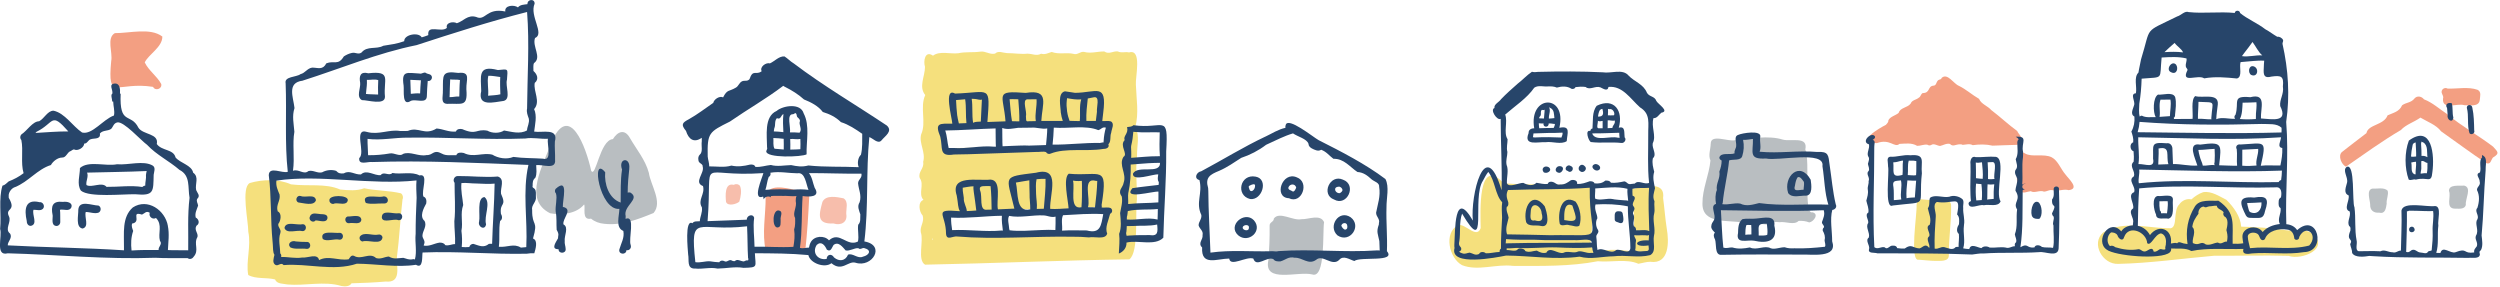<svg width="409" height="47" viewBox="0 0 409 47" fill="none" xmlns="http://www.w3.org/2000/svg">
<g clip-path="url(#clip0_300_227)">
<path d="M214.689 44.9C212.379 44.31 206.699 46.42 207.499 42.61C207.659 40.73 207.739 38.86 207.709 36.97C207.659 36.31 208.409 36.34 208.399 35.76C209.299 34.51 211.519 36.17 212.909 35.86C214.049 35.92 215.999 34.96 216.619 36.34C216.349 37.93 216.889 45.62 214.689 44.9Z" fill="#B9BEC1"/>
<path d="M172.419 24.47C175.179 24.61 177.949 24.24 180.709 24.18C180.869 23.15 182.049 20.43 180.329 20.75C172.739 20.74 165.159 20.22 157.569 20.62C153.829 20.45 153.949 20.68 154.089 24.33C160.209 23.92 166.309 24.52 172.419 24.47ZM184.379 30.67C184.399 30.74 184.409 30.81 184.429 30.89C184.429 30.71 184.429 30.53 184.419 30.35C184.409 30.46 184.399 30.56 184.379 30.67ZM184.199 36.48C184.279 36.75 184.279 37.03 184.289 37.31C184.399 36.68 184.309 36.01 184.319 35.37C184.279 35.74 184.239 36.11 184.199 36.48ZM156.059 37.63C161.839 38.8 167.839 38.54 173.719 38.6C178.029 38.04 180.329 40.48 180.999 35.02C180.989 35.06 180.979 35.09 180.979 35.12C180.999 35.04 181.019 34.97 181.029 34.89C181.029 34.9 181.029 34.9 181.019 34.91C182.229 32.8 172.499 34.76 170.759 34.21C166.549 34.19 162.469 34.3 158.329 34.95C157.309 34.93 156.349 35.2 155.359 35.42C155.629 36.29 154.809 37.83 156.059 37.63ZM152.499 39.27C152.599 39.23 152.629 39.04 152.529 38.98C152.519 39.08 152.509 39.18 152.499 39.27ZM151.339 43.3C150.029 42.52 151.169 39.4 150.639 37.99C150.469 37.01 151.269 36.31 150.949 35.26C150.379 34.66 150.099 33.05 151.079 32.7C150.159 31.71 151.269 30.21 150.469 29.13C150.149 28.08 151.239 27.57 151.029 26.48C151.489 24.92 150.289 23.41 150.709 21.96C151.589 20.02 150.449 17.56 151.369 15.55C150.259 14.18 151.319 12.54 151.329 10.94C151.029 10 151.329 8.19 152.639 9.11C153.719 8.28 155.459 8.87 156.779 8.71C157.919 8.45 159.199 8.62 160.369 8.45C161.259 8.32 161.889 8.97 162.789 8.77C163.339 8.24 164.069 8.65 164.739 8.69C165.909 8.68 167.019 8.91 168.189 8.77C168.159 8.78 168.119 8.78 168.089 8.79C168.839 8.76 169.579 9.22 170.319 8.79C171.039 8.97 171.419 8.68 172.059 8.5C173.249 8.95 174.489 8.54 175.619 8.81C176.309 9.03 176.689 8.4 177.349 8.49C178.469 8.8 179.559 8.4 180.659 8.42C181.429 8.95 182.069 8.33 182.869 8.41C183.459 8.72 184.119 8.42 184.709 8.58C186.889 7.93 185.719 12.64 185.829 13.85C185.909 16.18 186.349 18.54 185.729 20.82C186.529 22.19 185.969 23.97 186.019 25.5C185.739 27.91 186.029 30.23 185.999 32.63C185.699 34.89 186.339 41.21 184.769 42.43C173.649 42.58 162.469 43.09 151.339 43.3Z" fill="#F5E07D"/>
<path d="M118.78 33.03C118.68 32.09 118.52 29.85 120.03 30.24C120.35 30.05 120.81 30.09 121.06 30.41C121.39 31.15 121.19 32.23 120.95 32.99C120.52 33.39 119.06 33.81 118.78 33.03Z" fill="#F7BEAC"/>
<path d="M136.37 36.56C133.56 36.7 133.98 35.13 134.55 33.03C135.12 31.83 136.93 32.24 137.99 32.44C138.87 32.97 138.4 34.17 138.45 35.01C138.69 36.37 137.56 36.95 136.37 36.56Z" fill="#F7BEAC"/>
<path d="M98.83 36.609C98.06 36.539 97.29 36.279 96.7 35.77C95.09 36.099 95.84 33.889 95.56 33.45C94.29 34.999 91.84 35.239 90 34.889C85.45 32.63 88.96 26.939 90.1 23.52C93.13 16.32 95.91 24.22 96.72 27.939C97.47 29.22 98.13 22.899 100.27 22.759C101.05 21.489 102.21 21.049 103.05 22.57C104.13 24.439 105.58 26.149 106.15 28.27C106.44 30.29 108.45 33.08 106.92 34.849C104.38 35.889 101.66 36.95 98.83 36.609Z" fill="#B9BEC1"/>
<path d="M55.86 46.79C53.05 45.93 49.91 46.8 47.02 46.54C46.35 46.39 45.28 46.49 45.01 45.72C43.6 45.35 41.86 45.69 40.61 44.99C40.2 42.76 41.12 40.26 40.62 37.92C40.64 36.23 39.4 30.68 40.87 29.94C42.94 29.33 45.63 29.26 47.6 30.16C50.41 30.52 53.25 29.94 55.66 31.01C57.07 31.14 58.34 31.26 59.58 30.8C61.56 31.22 63.66 31.16 65.6 31.63C65.91 31.85 66.01 32.28 65.85 32.62C65.48 35.77 65.35 38.94 64.93 42.1C64.88 43.74 65.68 46.32 63.11 46.06C61.26 46.22 59.34 46.3 57.51 46.35C57.19 46.9 56.41 46.89 55.86 46.79Z" fill="#F5E07D"/>
<path d="M25.04 14.21C19.1 13.27 17.58 16.71 18.19 10.01C18.48 8.62 17.38 6.23 18.79 5.42C21.21 5.44 24.59 4.48 26.56 5.98C26.58 7.71 24.32 8.87 23.68 10.21C24.32 11.56 25.7 12.46 26.38 13.75C26.55 14.55 25.4 14.94 25.04 14.21Z" fill="#F39F82"/>
<path d="M132.38 32.37C132.24 35.18 132.07 38.06 131.76 40.83C130.95 41.92 129.34 40.98 128.21 41.1C127.25 40.95 126.13 41.49 125.28 40.97C124.63 38.26 125.28 35.14 125.26 32.31C125.48 29.9 128.53 30.76 130.15 31.07C131.02 31.26 132.5 31.05 132.38 32.37Z" fill="#F39F82"/>
<path d="M25 27.1C23.47 26.18 20.97 27.05 19.13 26.87C19.14 26.87 19.14 26.87 19.15 26.87C17.28 27.25 14.49 26.23 13.08 27.49C13.08 28.67 12.53 30.15 13.24 31.19C14.62 32.34 20.06 31.74 22.16 31.78C22.15 31.78 22.14 31.78 22.13 31.78C25.25 32.08 25.07 31.32 25.14 28.59C25.14 28.61 25.13 28.63 25.13 28.65C25.19 28.14 25.51 27.44 25 27.1ZM23.88 28.64C23.94 29.22 23.75 29.78 23.76 30.37C23.57 30.38 23.42 30.46 23.28 30.59C21.4 30.29 19.39 30.6 17.43 30.57C16.67 29.67 14.99 30.79 14.14 30.27C14.03 29.55 14.52 28.96 14.25 28.24C17.5 28.15 20.75 28.13 24 27.98C23.95 28.2 23.89 28.42 23.88 28.64Z" fill="#27456A"/>
<path d="M16.11 33.63C15.06 33.62 12.92 32.65 12.81 34.32C12.84 35.22 12.33 37.19 13.51 37.39C14.66 37.1 13.76 35.51 14.03 34.68C14.73 34.68 15.51 35.04 16.16 34.77C16.59 34.51 16.57 33.84 16.11 33.63Z" fill="#27456A"/>
<path d="M10.31 33.03C8.58 32.83 8.31 33.71 8.61 35.21C8.61 35.18 8.61 35.16 8.61 35.13C8.68 35.75 8.31 36.86 9.2 36.97C9.57 36.99 9.88 36.67 9.86 36.29C9.83 35.63 9.89 34.97 9.81 34.32C10.41 34.18 11.29 34.64 11.65 33.98C12 33.14 10.94 32.93 10.31 33.03Z" fill="#27456A"/>
<path d="M6.48 33.08C4.1 32.5 3.96 34.26 4.37 36.12V36.11C4.35 36.53 4.59 36.99 5.06 36.95C6.24 36.67 5.2 35.14 5.48 34.32C5.99 34.3 6.63 34.56 7.03 34.15C7.41 33.74 7.03 33 6.48 33.08Z" fill="#27456A"/>
<path d="M48.8 33.12C49.61 33.2 51.38 33.779 51.69 32.749C51.52 31.66 49.96 32.4 49.21 32.069C48.56 31.86 48.18 32.83 48.8 33.12Z" fill="#27456A"/>
<path d="M56.9 32.76C57 31.87 53.76 31.82 53.89 32.79C53.89 32.78 53.89 32.78 53.89 32.77C53.86 33.21 54.4 33.52 54.76 33.28C55.42 33.16 56.74 33.71 56.9 32.76Z" fill="#27456A"/>
<path d="M53.58 35.65C53.59 35.02 52.91 35.059 52.46 35.029C52.48 35.029 52.51 35.039 52.53 35.039C51.94 35.01 51.02 34.65 50.72 35.389C50.37 35.98 51.2 36.59 51.64 36.059C52.27 36.059 53.46 36.58 53.58 35.65Z" fill="#27456A"/>
<path d="M57.04 36.53C57.03 36.53 57.02 36.53 57.01 36.53C57.02 36.52 57.03 36.53 57.04 36.53Z" fill="#27456A"/>
<path d="M59.12 35.95C59 34.96 57.53 35.47 56.85 35.42C56.25 35.62 56.46 36.56 57.08 36.52C57.07 36.52 57.06 36.52 57.06 36.52C57.11 36.52 57.15 36.52 57.2 36.51C57.19 36.51 57.18 36.51 57.16 36.51C57.18 36.51 57.19 36.5 57.21 36.5C57.21 36.5 57.21 36.5 57.2 36.5C57.81 36.38 58.99 36.85 59.12 35.95Z" fill="#27456A"/>
<path d="M59.83 33.17C59.84 33.18 59.87 33.21 59.87 33.21C60.75 33.48 61.84 33.24 62.8 33.29C62.78 33.29 62.75 33.29 62.73 33.29C63.87 33.39 63.56 31.84 62.52 32.18C61.72 32.34 59.05 31.61 59.83 33.17Z" fill="#27456A"/>
<path d="M65.2 34.89C64.35 35.05 62.41 34.19 62.47 35.62V35.63C62.66 36.57 64.37 35.7 65.19 36.02C66 36.1 66.01 34.82 65.2 34.89Z" fill="#27456A"/>
<path d="M62.46 35.6C62.46 35.61 62.46 35.61 62.46 35.61C62.47 35.61 62.46 35.61 62.46 35.6Z" fill="#27456A"/>
<path d="M61.889 38.38C60.949 38.6 59.529 37.85 58.879 38.7C58.719 39.04 58.929 39.44 59.299 39.51C60.219 39.15 62.459 40.22 62.579 38.79C62.499 38.48 62.189 38.3 61.889 38.38Z" fill="#27456A"/>
<path d="M55.58 38.09C54.75 38.21 52.22 37.57 52.81 39.11C53.53 39.59 54.64 39 55.54 39.21C56.27 39.25 56.31 38.11 55.58 38.09Z" fill="#27456A"/>
<path d="M50.15 39.58C50.13 39.58 50.11 39.58 50.09 39.58C49.53 39.59 48.96 39.55 48.4 39.5C47.75 39.27 46.93 39.8 47.48 40.46C48.23 40.86 49.32 40.58 50.19 40.72C50.98 40.72 50.92 39.51 50.15 39.58Z" fill="#27456A"/>
<path d="M49.48 37.81C50.21 37.84 50.25 36.69 49.52 36.68C48.65 36.91 46.74 36.09 46.54 37.3C46.92 38.34 48.58 37.56 49.48 37.81Z" fill="#27456A"/>
<path d="M90.81 26.15C90.84 25.13 90.72 24.11 90.78 23.08C90.78 23.11 90.78 23.13 90.78 23.16C91.38 20.87 88.74 21.76 87.39 21.53C87.51 20.47 87.9 18.96 87.38 17.85C88.49 16.6 87.24 14.99 87.48 13.57C88.26 12.92 87.81 12.07 87.27 11.61C87.29 11.2 87.19 10.67 87.36 10.33C88.69 9.39 87.03 7.59 87.53 6.22C89.16 5.55 86.59 2.6 87.46 0.61C87.51 -0.26 86.25 -0.15 86.29 0.68C85.77 0.76 85.08 0.75 84.74 1.21C84.13 0.75 82.5 0.84 82.67 1.88C79.55 1.23 79.44 3.49 77.92 2.78C76.51 2.34 75.79 3.49 74.74 3.8C74.17 3.45 72.86 3.69 73.11 4.56C72.22 5.41 69.85 3.91 70.07 5.74C70.03 5.76 69.98 5.78 69.93 5.8C69.63 5.91 69.31 6.03 68.99 6.11C68.5 5.21 66.09 5.63 66.13 6.74C65 7.16 63.82 7.31 62.7 7.49C61.57 8.12 60.07 7.46 59.16 8.58C58.6 9 58.18 8.51 57.56 8.66C57.09 8.76 56.65 8.97 56.25 9.23C55.33 10.77 54.66 9.86 53.39 10.36C52.8 11.5 52.05 11.07 51.08 11.06C50.26 11.17 49.93 11.95 49.16 12.13C48.47 12.65 46.48 12.48 46.73 13.63C46.92 18.43 46.56 23.45 47.08 28.11C46.15 28.41 44.04 27.13 43.97 28.65C44.42 32.17 44.24 35.91 44.59 39.51C44.59 39.55 44.6 39.59 44.6 39.63C44.6 39.62 44.6 39.61 44.6 39.6C44.61 39.74 44.62 39.88 44.63 40.01C44.63 40 44.63 40 44.63 39.99C44.69 40.56 44.61 41.24 44.9 41.69C44.78 42.21 44.49 43.02 45.08 43.35C45.57 43.58 45.97 42.84 46.4 43.37C50.34 43.05 54.51 44.43 58.39 43.14C61.58 43.17 64.98 43.8 68.05 43.32C69.26 44.05 69.02 42 69.13 41.31C74.83 41.07 80.47 41.63 86.16 41.51C86.58 41.44 86.99 41.41 87.41 41.44C87.6 40.79 88.07 39.34 87.2 39.02C88.1 35.91 87.03 37.19 87.06 34.37C86.87 33.51 87.83 33.06 87.67 32.13C87.66 31.73 87.74 31.27 87.5 30.93C87.32 30.71 87.04 30.73 87.14 30.39V30.4C87.14 29.84 87.14 29.45 87.58 29.08C87.87 28.44 87.74 27.7 87.72 27.02C88.73 26.85 90.99 27.85 90.81 26.15ZM67.47 42.42C66.95 42.54 66.47 42.32 65.98 42.18C65.14 42.22 64.42 42.47 63.62 41.97C62.9 42 62.34 42.46 61.53 42.22C60.44 41.2 59.13 42.61 57.9 41.85C57.42 41.67 57.23 42.19 57.04 42.42C55.29 42.69 53.77 41.73 52.2 42.55C51.96 41.37 50.28 42.25 49.45 42.13C48.27 42.32 47.18 42.01 45.99 42.04C46.04 41.89 46.02 41.71 45.95 41.59C45.95 41.59 45.95 41.59 45.96 41.6C45.93 41.55 45.9 41.52 45.87 41.48C45.87 41.48 45.86 41.47 45.85 41.46C45.84 40.43 45.49 39.21 45.86 38.14C46.08 37.5 45.42 37.21 45.53 36.63C45.94 36.15 46.15 34.87 45.43 34.58C45.1 33.5 45.92 32.86 45.74 31.83C45.43 31.08 45.11 30.44 45.22 29.55C52.3 28.48 60.7 30.33 68.14 29.52C68.06 30.44 68.12 31.42 68.16 32.36V32.37C68.07 34.34 67.99 36.33 68 38.32C68 38.31 68 38.3 68 38.29C68 38.33 68 38.38 67.99 38.42C67.99 38.39 67.99 38.37 67.99 38.35C67.87 39.72 68.23 41.11 67.88 42.45C67.75 42.38 67.61 42.37 67.47 42.42ZM79.98 39.9C79.12 40.61 78.37 40.18 77.46 39.9C77.15 39.88 76.84 40.1 76.79 40.41C76.38 40.45 75.95 40.45 75.54 40.41C75.63 39.49 75.6 38.65 75.49 37.76C75.49 37.76 75.49 37.76 75.49 37.77C75.78 36.3 75.26 35.01 75.78 33.54C75.67 32.37 75.37 31.23 75.49 29.95C76.31 29.87 77.12 30.03 77.95 30.02C77.94 30.02 77.93 30.02 77.92 30.02C78.92 30.04 79.93 30.15 80.92 30.04C80.87 33.36 80.6 36.59 80.51 39.89C80.33 39.88 80.15 39.87 79.98 39.9ZM85.22 40.51C84.04 39.77 83.01 40.5 81.61 40.37C81.79 38.93 81.57 37.56 81.82 36.15C82.25 35.89 82.17 35.33 81.95 34.97C81.72 33.03 82.95 33.87 81.97 31.7C81.82 30.75 82.67 29.3 81.45 28.88C79.29 29.06 77.09 28.78 74.92 28.8C74.35 28.77 74 29.47 74.37 29.91C74.35 32 74.56 34.1 74.33 36.2C74.33 36.2 74.33 36.2 74.33 36.19C74.32 37.44 74.51 38.68 74.45 39.94C73.89 39.92 73.42 40.26 72.83 40.1C72.67 39.76 72.27 39.69 71.93 39.69C71.05 39.8 70.3 40.35 69.32 40.18C69.33 40.12 69.35 40.06 69.36 39.99V40C69.67 39.38 69.09 39.05 69.11 38.53C69.11 38.54 69.11 38.56 69.11 38.57C69.12 37.77 69.91 37 69.45 36.14C68.59 35.4 69.3 34.08 69.73 33.29C69.81 32.88 69.75 32.31 69.28 32.17C68.86 31.26 70.22 28.31 68.62 28.7C67.42 28.02 65.6 28.57 64.19 28.3C63.65 28.88 62.8 27.97 62.28 28.65C61.24 28.78 59.99 27.66 59.05 28.54C57.99 28.6 57.23 27.79 56.26 28.36C55.69 28.43 55.36 28.36 54.99 27.95C54.22 27.7 53.35 27.83 52.7 28.19C52.71 28.19 52.71 28.19 52.72 28.19C51.9 28.4 51.22 27.76 50.45 27.99C49.69 28.65 48.86 27.59 47.93 27.94C48.24 25.82 47.81 23.51 48.16 21.56C48.06 20.21 47.75 19.01 48.18 17.68C47.99 15.9 46.89 13.52 49.51 13.2C49.52 13.19 49.54 13.19 49.55 13.18C55.73 11.22 61.77 8.67 68.16 7.38C74.14 5.43 80.08 3.52 86.23 1.96C86.64 7.21 86.27 12.48 86.23 17.76V17.75C86.1 18.36 86.33 18.88 86.51 19.4C86.66 20.13 86.25 20.66 86.22 21.33C85.06 22 83.68 21.55 82.46 21.35C81.75 21.84 80.5 21.83 79.74 21.38C77.84 21.03 78.04 22.17 75.63 21.13C75.25 21.04 74.73 21.09 74.59 21.52C73.43 21.64 72.52 21.11 71.43 21.02C69.43 22.24 68.51 20.66 66.71 21.42C66.72 21.42 66.74 21.42 66.75 21.42C66.31 21.44 65.87 21.44 65.44 21.43C63.69 21.13 61.95 22.11 60.05 21.59H60.06C57.74 20.85 59.87 25.01 58.77 25.85C58.62 27.12 60.18 26.39 60.9 26.51C60.89 26.51 60.89 26.51 60.89 26.51C69.45 26.23 77.96 26.66 86.45 26.98C85.45 31.4 86.34 35.97 86.1 40.43C85.8 40.46 85.51 40.49 85.22 40.51ZM88.85 25.96C87.27 25.85 85.59 25.9 83.99 25.67C82.89 26.13 81.5 25.89 80.54 25.3C78.94 24.92 77.45 25.83 75.88 25.03C75.46 24.94 74.81 24.88 74.66 25.39C73.9 25.35 72.99 25.53 72.33 25.15C70.86 24.36 70.91 25.42 69.78 25.37H69.79C68.49 25.65 67.12 24.71 65.94 25.18C65.41 25.67 64.5 24.97 63.8 25.1C62.64 25.3 61.46 25.41 60.22 25.39C60.21 24.5 60.11 23.61 60.13 22.72C62.36 23.01 64.57 22.49 66.79 22.52C66.78 22.52 66.78 22.52 66.77 22.52C73.16 22.42 79.55 22.9 85.93 22.66C87.15 22.45 88.41 22.77 89.63 22.7C89.48 23.68 90.36 26.41 88.85 25.96Z" fill="#27456A"/>
<path d="M78.73 14.97C78.73 14.95 78.73 14.92 78.73 14.9C78.09 17.54 80.8 16.71 82.4 16.51C83.67 16.2 82.63 14.05 82.94 13.04V13.05C83.08 11.15 83.22 11.29 81.45 11.46C81.46 11.46 81.46 11.46 81.47 11.46C81.45 11.46 81.43 11.45 81.41 11.45H81.42C78.08 10.59 78.7 12.51 78.73 14.97ZM79.89 12.4C80.24 12.38 80.6 12.42 80.95 12.47C81.24 12.52 81.54 12.56 81.84 12.6C81.79 13.54 81.83 14.48 81.86 15.43C81.2 15.59 80.52 15.59 79.85 15.66C79.98 14.59 79.65 13.43 79.89 12.4Z" fill="#27456A"/>
<path d="M73.15 16.99C75.529 16.87 76.549 17.61 76.299 14.61C76.299 14.62 76.299 14.62 76.299 14.63C76.299 14.59 76.299 14.55 76.299 14.52C76.299 14.53 76.299 14.53 76.299 14.54C76.24 13.11 77.09 11.69 74.98 11.93C72.23 11.55 72.48 12.29 72.46 14.69C72.46 14.68 72.46 14.68 72.46 14.67C72.46 14.77 72.46 14.87 72.45 14.97V14.96C72.45 15.05 72.45 15.14 72.45 15.22C72.45 15.21 72.45 15.2 72.45 15.19C72.45 15.89 72.09 16.94 73.15 16.99ZM73.57 15.24C73.579 15.03 73.579 14.81 73.59 14.6V14.61C73.59 14.57 73.59 14.52 73.59 14.48V14.49C73.6 13.99 73.629 13.49 73.65 12.99C74.18 13.07 74.73 12.98 75.249 13.09C75.2 13.61 75.18 14.13 75.169 14.65V14.64C75.159 14.82 75.159 15.01 75.159 15.19C75.159 15.39 75.15 15.59 75.139 15.79C74.6 15.74 74.079 15.92 73.549 15.89C73.57 15.65 73.57 15.4 73.579 15.16C73.57 15.19 73.57 15.21 73.57 15.24Z" fill="#27456A"/>
<path d="M66.03 13.99C66.14 14.8 65.72 17.51 67.22 16.5C68.02 16.15 69.77 17.05 69.83 15.77C69.83 15.78 69.83 15.79 69.83 15.8C69.86 14.95 69.9 14.09 69.98 13.24C70.48 13.37 70.88 12.72 70.54 12.33C70.3 12.06 69.91 12.14 69.65 11.91C69.28 11.76 69.01 12.15 68.63 12.03C66.63 11.94 65.64 11.44 66.03 13.99ZM68.18 13.11C68.41 13.12 68.63 13.13 68.86 13.14C68.8 13.85 68.75 14.57 68.73 15.29C68.22 15.23 67.71 15.31 67.21 15.35C67.19 14.59 67.15 13.82 67.13 13.06C67.48 13.08 67.83 13.09 68.18 13.11Z" fill="#27456A"/>
<path d="M59.21 16.38C60.18 16.36 63 17.28 62.98 15.82C62.69 13.03 64.17 11.54 60.26 11.99C58.96 11.65 58.72 12.42 58.92 13.54C59.03 14.43 58.23 15.84 59.21 16.38ZM60.03 13.59C60.03 13.42 60.03 13.24 60.02 13.07C60.64 13.1 61.27 12.9 61.88 13.11C61.83 13.89 61.84 14.68 61.86 15.47C61.2 15.42 60.53 15.45 59.87 15.37C59.9 14.78 60.02 14.19 60.03 13.59Z" fill="#27456A"/>
<path d="M79.27 32.24C77.96 32.31 78.6 35.23 78.38 36.25C78.13 37.13 79.35 37.76 79.52 36.7C79.13 35.34 80.39 33.18 79.27 32.24Z" fill="#27456A"/>
<path d="M226.9 41.09C227 38.73 226.75 36.3 226.83 33.92C226.81 32.45 227.33 30.54 226.65 29.28C226.63 29.26 226.62 29.26 226.6 29.25C223.43 26.86 219.46 24.81 215.73 22.93C214.84 22.44 210.69 19.05 210.34 20.45C210.29 20.6 210.26 20.75 210.3 20.91C209.06 21.19 208.15 21.82 207.02 22.35C207.02 22.35 207.03 22.35 207.03 22.34C203.4 24.05 200.03 26.15 196.52 28.02C195.74 28.14 195.26 29.22 196.23 29.46C196.78 31.66 195.57 33.13 196.54 35.17C196.63 35.85 196.1 36.24 196.09 36.86C196.25 37.49 196.9 37.71 196.74 38.49C196.84 39.2 195.92 39.78 196.67 40.49C196.48 43.61 199.11 42.31 201.1 42.3C201.28 43.72 203.87 41.91 205.04 42.3C205.56 43.86 207.2 41.9 208.32 42.39C208.56 42.78 209.08 42.79 209.49 42.76C210.33 42.52 210.8 41.92 211.82 42.17C213.05 42.09 214.05 43.4 215.3 42.52C216.41 41.52 217.88 43.66 219.07 42.54C219.78 41.68 220.81 42.49 221.57 42.7C222.56 41.92 228.46 42.98 226.9 41.09ZM225.34 40.96C219.94 41.34 214.59 40.7 209.19 41.08C208.8 41.2 208.37 41.07 207.96 41.1C204.6 41.19 201.37 40.86 198.03 41.33C197.92 37.95 197.7 34.65 197.68 31.24C197.68 31.19 197.67 31.14 197.67 31.08C197.67 30.96 197.66 30.84 197.65 30.72C197.65 30.73 197.65 30.74 197.65 30.76C197.14 29.03 197.95 28.56 199.45 27.95C200.79 27.37 201.9 26.57 203.06 25.83C203.05 25.83 203.04 25.84 203.03 25.84C204.53 25.34 205.9 24.63 207.12 23.7C207.17 23.68 207.23 23.65 207.28 23.62C207.32 23.6 207.37 23.58 207.41 23.56C207.41 23.56 207.4 23.57 207.39 23.57C208.76 22.95 210.11 22.24 211.54 21.82C211.54 21.82 211.56 21.83 211.55 21.83C212.3 22.36 213.8 22.7 214.07 23.53C214.07 23.88 214.33 24.12 214.61 24.28C215.06 24.51 215.67 24.83 216.14 24.5C217.02 24.82 217.48 25.49 218.15 25.98C219.89 25.93 220.86 27.34 222.08 28.14C223.05 28.2 223.7 28.71 224.38 29.33C224.85 29.74 225.71 29.87 225.63 30.59C225.63 30.58 225.63 30.57 225.63 30.57C225.89 32.13 225.38 33.42 225.13 34.8C225.13 35.49 225.8 35.79 225.59 36.51C225.59 36.54 225.59 36.56 225.59 36.59C225.59 36.64 225.58 36.68 225.58 36.73C225.13 37.96 225.44 38.3 225.66 39.44V39.43C225.69 39.95 225.69 40.47 225.72 40.99C225.6 40.96 225.47 40.96 225.34 40.96Z" fill="#27456A"/>
<path d="M205.43 28.9C202.86 28.4 202.12 31.98 204.52 32.56C206.49 32.83 207.59 29.29 205.43 28.9ZM205.33 30.39C205.35 31.09 204.54 31.75 204.34 30.78C204.33 30.76 204.32 30.74 204.32 30.71C204.33 30.73 204.33 30.75 204.34 30.77C204.26 30.57 204.25 30.4 204.5 30.35C204.5 30.35 204.5 30.35 204.49 30.35C204.71 30.21 205.38 29.95 205.33 30.39Z" fill="#27456A"/>
<path d="M212.15 29.01C209.75 27.96 208.3 32.33 210.87 32.43C212.97 33.47 214.32 29.79 212.15 29.01ZM212.06 30.69C211.98 30.91 211.75 31.43 211.48 31.32C211.22 31.11 210.71 31.09 210.78 30.68C210.98 30.04 211.9 29.99 212.06 30.69Z" fill="#27456A"/>
<path d="M218.25 32.64C220.39 33.86 222.06 30.23 219.7 29.39C217.57 28.43 216.07 31.85 218.25 32.64ZM218.43 30.95C218.41 30.56 219.09 30.48 219.21 30.57C219.41 30.65 219.57 30.82 219.62 31.03C219.62 31.02 219.62 31.01 219.62 31C219.69 31.28 219.37 31.51 219.15 31.62C219.18 31.61 219.2 31.6 219.23 31.59C218.87 31.68 218.39 31.35 218.43 30.95Z" fill="#27456A"/>
<path d="M205.12 36.02C203.6 34.45 200.78 36.87 202.55 38.48C204.23 39.93 206.68 37.75 205.12 36.02ZM204.32 37.3C204.33 37.84 203.5 37.73 203.33 37.37C203.11 36.78 204.46 36.54 204.32 37.3Z" fill="#27456A"/>
<path d="M220.96 35.54C219.01 34.24 217.2 37.06 218.81 38.51C220.82 39.87 222.87 36.97 220.96 35.54ZM220.42 37.19C220.43 37.39 220.28 37.54 220.09 37.57C220.1 37.57 220.11 37.57 220.13 37.56C219.85 37.62 219.54 37.19 219.44 36.93C219.51 36.54 220.04 36.34 220.31 36.65C220.29 36.63 220.27 36.61 220.25 36.59C220.37 36.69 220.41 36.84 220.42 36.99C220.42 36.96 220.42 36.93 220.41 36.91C220.43 37 220.43 37.1 220.42 37.19Z" fill="#27456A"/>
<path d="M190.79 24.77C191.16 18.42 190.4 21.2 185.42 20.48C185.17 20.77 184.74 20.73 184.39 20.79C184.67 21.87 183.7 22.23 184 22.91C183.08 23.84 184.61 25.2 183.8 25.66C182.96 27.02 184.36 28.39 183.83 29.89C183.7 30.76 182.77 31.11 183.53 32.17C183.69 33.15 183.39 33.96 183.25 34.86C183.35 35.96 183.51 37.25 183.09 38.26C183.22 39.33 183.08 40.4 183.04 41.48C183.77 41.2 184.35 40.52 184.29 39.69C186.16 39.21 188.92 40.31 190.32 38.89C190.43 34.19 190.83 29.46 190.79 24.77ZM184.36 35.47C184.46 35.17 184.47 34.84 184.51 34.53C186.1 34.16 187.79 34.37 189.42 34.19C189.41 34.77 189.41 35.34 189.38 35.92C187.83 35.51 186 36.05 184.35 35.91C184.36 35.76 184.36 35.61 184.36 35.47ZM189.55 29.73C189.63 29.88 189.54 30.08 189.55 30.25C188.12 30.43 186.66 30.56 185.24 30.79C185.24 30.79 185.25 30.79 185.26 30.79C183.59 32.75 188.64 31.25 189.52 31.35C189.52 31.93 189.53 32.52 189.51 33.11C187.87 33.25 186.21 33.19 184.57 33.38C184.61 32.77 184.5 32.13 184.59 31.53C184.59 31.51 184.6 31.49 184.61 31.47C184.61 31.47 184.61 31.48 184.61 31.49C184.93 29.99 185.02 28.45 184.98 26.92C186.26 26.85 187.54 26.69 188.82 26.66C188.8 26.66 188.77 26.66 188.75 26.66C189.1 26.66 189.44 26.65 189.78 26.64C189.83 28.61 186.12 26.93 185.35 28.41C185.25 29.77 188.58 28.46 189.49 28.53C189.44 28.92 189.32 29.38 189.55 29.73ZM185.73 21.59C187.06 21.72 188.4 21.6 189.73 21.65C189.7 22.97 189.65 24.22 189.76 25.55C189.65 25.56 189.54 25.56 189.43 25.56C187.97 25.55 186.52 25.73 185.06 25.82C185.08 25.48 185.08 25.13 185.07 24.78C185.07 24.78 185.07 24.79 185.07 24.8C185.09 24.47 185 24.13 185.07 23.8C185.25 23.07 185.36 22.31 185.41 21.56C185.51 21.57 185.62 21.59 185.73 21.59ZM188.08 38.46C187.07 38.47 186.08 38.45 185.06 38.52H185.07C184.82 38.52 184.57 38.55 184.32 38.58C184.25 38.36 184.2 38.17 184.27 37.93C184.27 37.95 184.27 37.97 184.27 37.99C184.31 37.66 184.33 37.32 184.34 36.99C184.7 36.98 185.08 36.97 185.44 36.97C186.71 36.88 188.08 37.02 189.31 36.73C189.43 37.89 189.48 38.68 188.08 38.46Z" fill="#27456A"/>
<path d="M181.74 19.86C181.29 19.72 180.79 19.84 180.33 19.81C180.39 19.35 180.44 18.89 180.49 18.43C181.13 13.46 179.37 15.17 175.87 15.19C175.89 15.19 175.91 15.2 175.94 15.2C175.37 15.13 174.8 15 174.23 14.94C174.22 14.94 174.22 14.94 174.21 14.94H174.22C172.96 15.22 173.53 17.46 173.55 18.46C173.55 18.45 173.55 18.43 173.55 18.42C173.61 18.88 173.72 19.34 173.87 19.78C172.7 19.79 171.53 19.78 170.36 19.79C170.49 17.02 171.84 14.56 167.8 15.2C167.81 15.2 167.82 15.2 167.82 15.2C162.59 14.8 164.17 15.42 164.5 19.85C163.51 19.89 162.53 19.93 161.54 19.96C162 13.77 162.03 15.12 156.24 15.31C154.33 14.21 155.75 19.3 155.8 20.23C153.74 20.23 152.87 20.04 153.83 22.37C154.28 24.2 153.53 25.68 156.05 25.28C156.05 25.28 156.05 25.28 156.04 25.28C156.18 25.28 156.32 25.28 156.46 25.27C157.14 25.26 157.82 25.24 158.49 25.23C158.49 25.23 158.49 25.23 158.48 25.23C162.17 25.11 165.83 24.98 169.47 24.86C169.45 24.86 169.42 24.86 169.4 24.86C169.95 24.91 170.7 24.71 171.15 24.89C171.27 25.16 171.62 25.26 171.88 25.13C174.33 24.15 177.69 24.83 180.46 24.37C180.46 24.37 180.45 24.37 180.44 24.37C180.91 24.39 181.57 24.19 181.33 23.6C181.82 23.16 181.55 22.31 181.79 21.72C181.79 21.73 181.79 21.74 181.78 21.74C181.79 21.72 181.79 21.69 181.8 21.67C181.8 21.67 181.8 21.67 181.8 21.68C181.85 21.11 182.4 20.24 181.74 19.86ZM178.95 15.92C180.02 15.69 179.36 17.6 179.46 18.29C179.46 18.29 179.46 18.3 179.46 18.31V18.3C179.4 18.8 179.34 19.29 179.28 19.79C178.76 19.78 178.25 19.79 177.73 19.79C177.67 18.54 177.84 17.25 177.96 16.11C178.29 16.05 178.62 15.97 178.95 15.92ZM174.98 19.77C174.8 19.29 174.66 18.8 174.59 18.29C174.59 18.29 174.59 18.29 174.59 18.3C174.59 18.28 174.58 18.26 174.58 18.24C174.58 18.24 174.58 18.25 174.58 18.26C174.57 18.21 174.57 18.16 174.56 18.11C174.56 18.12 174.56 18.13 174.57 18.14C174.49 17.6 174.46 17.05 174.52 16.5C174.54 16.35 174.55 16.21 174.57 16.06C175.33 16.2 176.11 16.33 176.89 16.26C176.54 17.4 176.78 18.64 176.65 19.81C176.1 19.78 175.53 19.81 174.98 19.77ZM168.04 16.25C168.55 16.25 169.07 16.24 169.58 16.24C169.66 17.42 169.27 18.67 169.46 19.81C169.35 19.81 169.25 19.82 169.14 19.82C168.87 19.82 168.61 19.83 168.34 19.83C167.69 19.98 167.92 19.46 167.84 18.99C167.84 18.99 167.84 18.99 167.84 19C168.05 18.24 167.19 16.37 168.04 16.25ZM165.67 16.22C165.66 16.22 165.65 16.22 165.63 16.22C165.95 16.22 166.27 16.23 166.59 16.24C166.69 17.44 166.79 18.66 166.76 19.85C166.36 19.88 165.96 19.81 165.56 19.83C165.36 18.66 165.28 17.43 165.17 16.23C165.33 16.22 165.5 16.22 165.67 16.22ZM159.51 16.19C159.89 16.21 160.27 16.41 160.64 16.29C160.6 17.49 160.5 18.69 160.46 19.89C160.03 19.93 159.57 19.88 159.2 20.09C158.98 18.8 159.17 17.46 158.97 16.16C159.16 16.16 159.34 16.17 159.51 16.19ZM156.87 20.19C156.86 20.1 156.84 20.02 156.81 19.93C156.81 19.94 156.81 19.94 156.81 19.95C156.81 19.93 156.8 19.91 156.8 19.89C156.72 19.58 156.66 19.24 156.61 18.92C156.61 18.93 156.61 18.93 156.61 18.93C156.61 18.92 156.6 18.9 156.6 18.89V18.9C156.49 18.06 156.46 17.21 156.41 16.37C156.91 16.32 157.4 16.3 157.9 16.24C158.1 17.53 157.96 18.84 158.11 20.14C157.7 20.16 157.29 20.17 156.87 20.19ZM162.54 23.99C160.42 23.79 158.19 24.37 155.98 24.21C155.99 24.21 156 24.21 156.01 24.21C155.74 24.21 155.47 24.22 155.2 24.21C154.97 23.26 154.95 22.27 154.65 21.35C157.4 21.32 160.14 21.08 162.88 21.01C162.88 21.4 162.89 21.79 162.89 22.18C162.89 22.16 162.89 22.13 162.89 22.11C162.89 22.19 162.89 22.28 162.89 22.36C162.89 22.35 162.89 22.34 162.89 22.33C162.9 22.59 162.9 22.84 162.9 23.1C162.91 23.4 162.9 23.7 162.93 23.99C162.8 23.98 162.67 23.99 162.54 23.99ZM168.37 23.82C167.91 23.79 167.44 23.8 166.97 23.81H166.98C165.99 23.83 165 23.9 164.02 23.93C164 23.71 163.99 23.48 163.99 23.25C163.99 23.27 163.99 23.3 163.99 23.32C163.99 23.23 163.99 23.15 163.99 23.06C163.99 23.07 163.99 23.07 163.99 23.08C163.99 23.01 163.99 22.94 163.99 22.86C163.99 22.87 163.99 22.88 163.99 22.89C163.99 22.71 163.98 22.52 163.98 22.34C163.98 22.35 163.98 22.35 163.98 22.35C163.98 22.28 163.98 22.22 163.98 22.15C163.98 22.16 163.98 22.17 163.98 22.17C163.97 21.76 163.96 21.35 163.97 20.94C164.79 21.25 165.71 21.02 166.56 20.91C167.13 20.9 167.7 20.91 168.27 20.89C168.26 20.89 168.25 20.89 168.23 20.89C168.34 20.88 168.44 20.89 168.55 20.89C168.55 20.89 168.55 20.89 168.54 20.89C168.59 20.89 168.64 20.89 168.68 20.89C168.67 20.89 168.65 20.89 168.64 20.89C169.57 20.78 170.39 21.18 171.33 21.01C171.32 21.92 171.21 22.82 171.13 23.73C170.2 23.78 169.28 23.78 168.37 23.82ZM180.42 23.3C180.27 23.32 180.13 23.35 179.98 23.38C179.99 23.38 179.99 23.38 180 23.38C179.98 23.38 179.96 23.39 179.94 23.39C179.94 23.39 179.94 23.39 179.95 23.39C177.34 23.34 174.82 23.69 172.2 23.66C172.29 22.73 172.38 21.81 172.4 20.88C174.8 21.07 177.66 20.44 179.68 21.29C180.18 21.17 180.3 20.72 180.92 20.88C180.72 21.58 180.6 22.29 180.56 23.01C180.54 23.1 180.54 23.2 180.56 23.29C180.51 23.29 180.46 23.29 180.42 23.3Z" fill="#27456A"/>
<path d="M181.7 34.04C181.25 33.85 180.72 34.01 180.24 33.95C180.28 33.74 180.19 33.56 180.25 33.35C181.29 26.79 180 28.91 174.85 28.42C173.87 29.15 174.75 32.78 174.82 34.08C173.81 34.13 172.82 34.24 171.81 34.17C171.7 31.76 173.63 27.18 169.48 28.26C163.86 28.98 164.67 28.65 165.95 34.13C165.05 34.16 164.16 34.22 163.26 34.25C162.95 32.9 163.96 29.47 162.04 29.38C159.96 29.63 155.4 28.51 156.52 31.99C156.54 32.11 156.56 32.24 156.58 32.36C156.59 32.4 156.59 32.44 156.6 32.48C156.6 32.5 156.61 32.52 156.61 32.54C156.74 33.21 156.69 33.95 157.04 34.55C152.48 34.19 154.76 34.89 154.77 38.24C154.86 39.44 155.89 38.58 156.6 38.69C156.59 38.69 156.58 38.69 156.56 38.69C162.84 39.21 169.17 38.62 175.5 38.73C175.49 38.73 175.48 38.73 175.47 38.73C176.36 38.73 177.26 38.75 178.15 38.84C179.01 38.64 180.89 39.3 181.14 38.19C180.72 37.25 181.38 36 181.62 34.97C182.02 34.82 182.06 34.25 181.7 34.04ZM179.3 29.59C179.37 29.6 179.44 29.6 179.51 29.6C179.48 31.04 179.3 32.5 179.14 33.92C178.76 33.91 178.37 33.9 177.99 33.9C178.46 32.51 177.01 28.95 179.3 29.59ZM176.47 29.62C176.64 29.62 176.82 29.6 176.99 29.59C176.99 29.84 177 30.09 177.01 30.34C177.01 30.34 177.01 30.33 177.01 30.32C177.02 31.51 177.02 32.71 176.93 33.9C174.87 34.36 175.9 30.85 175.54 29.55C175.84 29.6 176.16 29.63 176.47 29.62ZM170.42 29.26C170.44 29.26 170.46 29.26 170.47 29.26C170.46 29.26 170.45 29.26 170.45 29.26C170.65 29.26 170.85 29.26 171.05 29.26C171.1 30.89 170.89 32.52 170.77 34.15C170.39 34.15 170 34.17 169.62 34.18C169.71 33.32 169.52 32.52 169.5 31.68C169.5 31.66 169.5 31.64 169.5 31.62C169.48 30.83 169.42 30.06 169.58 29.32C169.86 29.29 170.14 29.27 170.42 29.26ZM167.41 29.66C167.74 29.6 168.07 29.55 168.4 29.5C168.38 30.24 168.44 30.97 168.44 31.71C168.44 31.69 168.44 31.67 168.44 31.64C168.41 32.52 168.57 33.37 168.55 34.24C166.16 34.86 166.6 31.51 166.2 29.87C166.61 29.8 167.01 29.73 167.41 29.66ZM161.5 30.44C161.51 30.44 161.53 30.44 161.54 30.44C161.54 30.44 161.53 30.44 161.52 30.44C161.7 30.44 161.88 30.44 162.06 30.45C162.18 31.72 162.22 33.01 162.23 34.29C161.95 34.3 161.68 34.31 161.4 34.31C161.42 34.31 161.43 34.31 161.45 34.31C160.13 34.48 160.76 32.14 160.36 31.21V31.22C160.05 30.31 160.87 30.48 161.5 30.44ZM157.5 30.71C158.09 30.63 158.67 30.48 159.27 30.48C159.22 30.78 159.28 31.1 159.31 31.4C159.45 32.41 159.61 33.42 159.72 34.44C159.2 34.48 158.68 34.52 158.17 34.53C158.13 33.83 157.62 33.21 157.68 32.39C157.66 32.22 157.63 32.05 157.61 31.88V31.89C157.6 31.84 157.59 31.79 157.59 31.74C157.59 31.74 157.59 31.72 157.58 31.71C157.53 31.39 157.48 31.05 157.5 30.71ZM163.88 37.71C161.12 37.97 158.53 37.51 155.77 37.65C155.67 36.97 155.58 36.29 155.6 35.6C158.38 35.75 161.14 35.33 163.91 35.3C163.85 36.11 163.97 36.92 164.07 37.73C164.01 37.72 163.95 37.71 163.88 37.71ZM170.43 37.63C168.72 37.7 166.67 37.88 165.15 37.67C165.16 37.69 165.16 37.71 165.17 37.74C165.15 37.64 165.13 37.54 165.11 37.43C165.11 37.44 165.11 37.44 165.11 37.45C165.11 37.43 165.11 37.42 165.1 37.4C165.08 36.73 164.76 35.91 165.09 35.32C166.87 35.68 168.89 35.15 170.75 35.24C170.73 35.24 170.72 35.24 170.7 35.24C171.38 35.25 171.95 35.64 172.69 35.44C172.7 36.17 172.69 36.9 172.66 37.63C171.93 37.58 171.18 37.6 170.43 37.63ZM177.79 37.7C176.45 37.7 175.1 37.64 173.75 37.73C173.85 36.91 173.56 35.94 173.91 35.21C176.12 35.09 178.28 34.9 180.49 35.03C180.14 36.88 180.05 38.3 177.79 37.7Z" fill="#27456A"/>
<path d="M125.36 24.74C125.3 25.9 131.22 25.69 131.96 25.25C131.89 23.12 132.53 20.54 131.48 18.55C130.98 16.8 128.09 17.26 127.03 18.16C124.97 19.09 125.49 22.22 125.49 24.11C125.49 24.11 125.49 24.1 125.49 24.09C125.59 24.35 125.42 24.49 125.36 24.74ZM126.71 24.33C126.42 23.81 126.58 23.17 126.52 22.58C127.09 22.58 127.65 22.66 128.21 22.71C128.25 23.29 128.21 23.87 128.22 24.46C127.71 24.41 127.21 24.38 126.71 24.33ZM129.5 24.47C129.43 24.47 129.36 24.47 129.29 24.48C129.29 23.9 129.32 23.32 129.28 22.74C129.83 22.69 130.41 22.85 130.94 22.73C130.97 23.29 130.96 23.85 130.94 24.41C130.46 24.44 129.99 24.47 129.5 24.47ZM129.74 18.69C129.87 18.67 129.99 18.59 130.08 18.49C130.42 18.6 130.28 18.87 130.42 19.13C130.61 19.34 130.84 19.45 130.88 19.77C130.59 20.42 131.32 21.09 130.81 21.71C130.29 21.65 129.76 21.66 129.24 21.66C129.39 20.84 128.62 18.62 129.74 18.69ZM126.67 21C126.93 20.45 126.65 19.82 127.1 19.33C127.76 19.65 127.76 18.8 128.17 18.66C128.05 19.64 128.11 20.64 128.16 21.62C127.64 21.57 127.12 21.5 126.59 21.5C126.61 21.34 126.63 21.17 126.67 21Z" fill="#27456A"/>
<path d="M127.42 34.43C126.37 34.25 126.26 37.16 127.17 37.22C127.86 37.19 127.68 36.41 127.71 35.94C127.62 35.41 128.21 34.62 127.42 34.43Z" fill="#27456A"/>
<path d="M103.13 31.5C102.98 31.46 102.83 31.47 102.69 31.51C102.69 30.84 102.72 30.17 102.77 29.5V29.51C102.77 29.5 102.77 29.48 102.77 29.47C102.77 29.47 102.77 29.47 102.77 29.48C102.82 28.96 102.88 28.43 102.92 27.91C102.92 27.88 102.92 27.86 102.93 27.83C102.93 27.83 102.93 27.83 102.93 27.84C102.93 27.81 102.93 27.79 102.94 27.76C102.94 27.7 102.95 27.64 102.95 27.57C103.17 25.61 101.08 25.84 101.77 27.75V27.74C101.77 27.77 101.77 27.79 101.76 27.82C101.76 27.8 101.76 27.79 101.76 27.77C101.49 29.55 101.57 31.4 101.54 33.14C99.59 32.47 98.84 30.09 99.01 28.18C96.61 25.21 98.09 34.5 101.33 34.17C101.32 35.29 100.63 37.24 101.98 37.78C102.19 38.92 101.63 39.73 101.33 40.79C101.12 41.64 102.45 41.78 102.49 40.92C102.92 41.04 103.31 40.61 103.2 40.19C103.2 40.22 103.2 40.24 103.2 40.27C103.2 40.19 103.19 40.11 103.19 40.03C103.19 40.06 103.19 40.08 103.19 40.11C102.76 39.14 104.03 35.13 102.34 35.8C102.35 35.65 102.36 35.51 102.36 35.36C101.92 33.64 104.84 32.56 103.13 31.5Z" fill="#27456A"/>
<path d="M92.19 33.87C92.15 33.87 92.12 33.87 92.08 33.88C92.01 32.79 93.11 28.92 90.91 30.89C90.72 31.11 90.76 31.46 90.96 31.66C91.2 32.49 90.82 33.66 90.91 34.61C91.11 35.61 91 36.58 91.07 37.6C91.28 37.99 91.44 38.25 91.31 38.72C91.3 38.82 91.29 38.92 91.29 39.02C91.29 39.01 91.29 39 91.29 38.99C91.04 39.51 90 40.8 91.38 40.77C91.36 41.58 92.65 41.51 92.54 40.71C92.53 40.27 92.33 39.86 92.39 39.42C92.39 39.43 92.39 39.43 92.39 39.44C92.27 38.58 93.11 37.19 92.18 36.71C91.98 35.76 93.76 34.28 92.19 33.87Z" fill="#27456A"/>
<path d="M32.26 32.54C32.84 32 32.27 31.58 32.09 31.09C31.88 30.08 32.61 28.96 31.6 28.25C31.36 27.01 29.51 26.71 28.72 25.76C28.38 24.37 26.47 24.71 25.65 23.56C26.03 21.8 23.4 22.08 22.65 20.9C21.38 18.37 19.52 20.61 19.74 15.32C19.7 15.32 19.67 15.32 19.63 15.32C19.67 14.68 19.66 13.64 18.79 13.66C18.79 13.66 18.8 13.66 18.81 13.66C17.67 13.74 18.52 14.67 18.38 15.32C18.04 15.51 18.39 16.23 18.34 16.6C18.4 16.6 18.46 16.6 18.52 16.61C18.53 17.38 18.81 18.14 18.64 18.9C16.91 19.49 15.09 22.1 13.44 21.68C13.44 21.68 13.44 21.68 13.44 21.69C11.86 20.62 10.62 18.51 8.76 18.11C7.78 18.1 7.25 19.4 6.4 19.84C5.33 19.85 4.43 21.4 3.5 21.99C3.26 22.24 3.24 22.65 3.49 22.9C3.85 24.6 3.35 26.62 3.86 28.33C3.1 28.92 2.32 29.32 1.42 29.68C1.06 29.97 0.85 30.27 0.4 30.38C-0.26 32.53 0.25 35.15 0.02 37.46C0.41 38.6 -0.85 41.99 1.27 41.44C9.28 41.65 17.46 42.47 25.42 42.17C25.42 42.17 25.41 42.17 25.4 42.17C27.17 42.28 28.93 42.2 30.69 42.23C31 42.47 31.44 42.37 31.65 42.04C32.67 40.93 31.62 39.92 32.31 38.76C32.45 38.08 31.72 37.66 32.14 36.93C32.74 36.58 32.53 35.84 32.02 35.59C31.84 34.87 32.2 34.28 32.41 33.64C32.37 33.23 32.08 32.98 32.26 32.54ZM5.98 21.56C8.95 20.09 8.28 18.21 11.18 21.5C9.38 21.49 7.59 21.65 5.8 21.75C5.86 21.69 5.92 21.62 5.98 21.56ZM26.17 39.41C26.63 39.94 25.87 40.36 25.95 40.9C24.46 40.89 22.99 40.88 21.52 40.98C21.4 39.86 21.43 38.82 21.79 37.78C21.65 37.38 21.48 37.04 21.6 36.58C23.26 36.31 21.3 34.49 23.23 35.11C23.71 34.9 23.9 34.44 24.5 34.81C24.27 35.42 24.97 36 25.52 35.66C26.64 36.81 25.81 38.12 26.17 39.41ZM31.01 32.36C30.66 35.25 30.84 38.05 30.79 40.95C29.68 40.91 28.57 40.97 27.47 40.91C27.53 39.6 27.73 38.25 27.46 36.96C27.46 36.96 27.46 36.97 27.47 36.97C27.02 34.37 24.15 32.38 21.74 33.93C19.9 35.52 20.32 38.22 20.28 40.43C20.28 40.43 20.28 40.42 20.28 40.41C20.29 40.59 20.29 40.77 20.28 40.95C13.96 40.53 7.58 40.49 1.27 40.14C1.24 39.49 2.1 38.93 1.64 38.21C0.7 37.48 1.91 36.33 1.47 35.41C0.75 33.96 2.77 34.65 1.43 32.36C1.43 32.25 1.42 32.12 1.42 32C1.42 32 1.42 32 1.42 32.01C1.4 31.47 1.87 30.81 2.42 30.62C2.42 30.62 2.42 30.62 2.41 30.62H2.42C2.43 30.62 2.45 30.61 2.46 30.61C4.65 29.74 6.12 27.68 8.33 27C8.65 26.4 9.43 25.79 10.12 25.78C10.88 25.81 10.93 24.92 11.59 24.7C11.76 24.63 11.95 24.41 12.12 24.45C12.73 24.76 13.74 24.16 13.78 23.49C14.31 23.51 14.39 22.87 14.88 22.77C15.43 22.58 16.5 22.84 16.34 21.84C16.85 21.26 17.58 21.49 18.18 21.09C18.56 20.68 18.56 20.17 19.21 20.02C20.29 19.86 22.98 22.9 24.09 23.72C25.62 25.35 27.67 26.33 29.36 27.79C31.2 28.72 30.7 30.67 31.01 32.36Z" fill="#27456A"/>
<path d="M145.09 20.54C145.11 20.55 145.13 20.57 145.15 20.58C140.04 17.16 134.73 14.07 129.81 10.34C129.82 10.35 129.83 10.35 129.83 10.36C129.28 10.03 128.86 9.55 128.34 9.23H128.35C127.45 9.16 126.75 10.01 125.96 10.37C125.32 10.17 124.24 10.95 124.61 11.65C123.68 12.38 123.18 11.25 122.62 12.95C122.25 13.37 121.85 13.11 121.42 13.29C120.91 13.53 120.84 14.09 120.38 14.34C119.24 15.02 118.99 14.57 118.3 15.93C117.72 15.64 116.81 16.24 116.69 16.83C115.35 17.75 114.1 18.72 112.69 19.51C111.58 20.09 111.38 20.39 112.23 21.42C112.64 22.76 113.52 23.45 114.81 22.54C114.81 22.74 114.81 22.95 114.81 23.16C114.81 23.16 114.81 23.15 114.81 23.14C114.69 23.83 115.04 24.86 114.48 25.31C114.25 25.53 114.2 25.87 114.26 26.18C114.26 26.76 115.02 26.75 114.96 27.26C115.31 28.31 113.43 29.83 115.01 30.44C115.38 31.79 114.09 32.69 114.83 33.93C114.95 34.77 114.52 35.43 114.49 36.2C114.08 36.23 113.54 36.13 113.28 36.52C111.98 35.78 112.54 40.92 112.58 41.62C112.77 42.56 112.31 43.97 113.7 43.94C113.7 43.94 113.69 43.94 113.69 43.93C114.93 44.08 116.14 43.67 117.4 43.94C118.81 43.92 120.22 43.58 121.64 43.82C124.11 43.76 123.59 43.67 123.5 41.43C126.41 41.45 129.34 41.45 132.25 41.73C132.52 43.06 134.93 43.93 136.02 43.06C137.77 44.53 138.73 42.63 139.96 42.98C142.69 43.87 144.98 40.12 141.41 39.5C142.11 33.82 141.66 28.12 142.22 22.43C142.83 22.63 143.64 23.63 144.21 22.97C144.77 22.26 146.11 21.48 145.09 20.54ZM115.78 25.61C115.7 21.72 115.98 21.6 119.41 19.89C122.31 17.88 125.32 16.18 128.14 14.04C128.22 14.11 128.32 14.16 128.42 14.21C128.41 14.21 128.41 14.2 128.4 14.2C129.56 14.78 130.62 15.44 131.53 16.27C132.71 16.74 133.87 17.34 134.61 18.32C135.76 18.67 136.74 19.16 137.58 19.98C138.85 20.38 139.95 21.12 141.06 21.89C141.04 23.01 141.13 24.17 140.85 25.32C140.35 25.76 140.22 26.77 140.49 27.35C137.69 27.22 134.96 27.36 132.25 27.07C131.21 27.35 130.37 27.21 129.43 27.01C128.33 27.04 127.15 27.29 126.11 26.99C125.26 27.07 124.46 27.38 123.57 27.3C123.46 26.93 123.03 26.88 122.7 26.93C121.69 27.18 120.69 27.32 119.66 27.09C118.49 27.44 117.3 27.21 116.03 27.22C116.04 26.68 115.83 26.14 115.78 25.61ZM122.38 42.61C122.12 42.52 121.9 42.7 121.7 42.77C121.21 42.77 120.62 42.28 120.22 42.72C120.04 42.73 119.88 42.73 119.73 42.62C119.23 42.35 118.96 43.01 118.49 42.72C118.22 42.56 117.83 42.61 117.67 42.91C117.16 42.88 116.67 42.84 116.17 42.75C115.35 42.69 114.57 43.03 113.76 42.89C112.88 34.58 114.06 38.02 122.22 37.02C122.27 37.94 122.28 38.87 122.3 39.79C122.3 39.77 122.3 39.75 122.3 39.72C122.31 40.56 122.33 41.31 122.38 42.13H122.37C122.44 42.32 122.47 42.42 122.38 42.61ZM130.18 32.88C130.43 33.89 129.59 34.83 130.08 35.65C130.1 36.28 130.12 36.95 129.92 37.55C130.06 38.51 129.97 39.39 129.8 40.38C127.63 40.52 125.58 40.31 123.44 40.37C123.42 38.8 123.17 37.16 123.38 35.64C123.19 34.88 122.14 35.25 122.17 35.94C120.03 36 117.9 36.13 115.76 36.18C116.64 25.08 113.74 29.09 124.89 28.32C124.7 29.09 122.99 32.88 124.85 32.16C124.88 32.31 124.92 32.46 124.94 32.61C125.13 32.16 125.76 32.01 126.14 32.29C126.14 32.22 126.12 32.14 126.08 32.08C126.73 32.01 127.39 32.05 128.04 32.05C128.03 32.05 128.03 32.05 128.02 32.05C128.78 32.01 129.55 32.16 130.31 32.08C130.19 32.31 130.19 32.61 130.18 32.88ZM129.79 31.03C128.27 30.94 126.74 30.94 125.22 31.06C125.46 30.37 125.49 29.62 125.76 28.95C126.01 28.82 126.14 28.53 126.03 28.26C127.57 28 128.96 28.34 130.45 28.35C131.75 28.1 131.86 30.14 132.27 31.06C131.46 30.96 130.62 30.95 129.79 31.03ZM132.65 39.6C132.49 39.88 132.41 40.2 132.35 40.51C131.84 40.5 131.41 40.71 130.87 40.55C131.26 37.77 131.12 34.79 131.31 32.07C132.34 32.23 134.3 32.3 133.28 30.72C132.97 29.93 132.89 29 132.34 28.32C135.21 28.31 138.03 28.45 140.93 28.41C141.08 29.14 140.41 29.32 140.38 29.97C140.47 31.05 140.99 31.91 140.64 33.08C140.18 33.78 140.57 34.46 140.75 35.07C140.71 35.68 140.85 36.32 140.4 36.77C140.27 37.67 140.56 38.6 140.36 39.51C138.55 40.45 137.37 37.74 135.62 39.32C134.86 38.46 133.22 38.58 132.65 39.6ZM141.4 40.59C142.67 40.92 142.21 41.75 141.18 41.99C140.31 42.39 139.54 41.36 138.74 41.66C138.32 42.69 137.3 42.85 136.44 42.11C136.07 41.44 135.27 41.61 135.24 42.36C133.79 42.63 132.79 41.33 133.62 40.06C134.4 39.37 134.97 40.17 135.27 40.84C135.94 41.31 136.09 40.47 136.37 40.08C137.18 39.43 137.87 40.45 138.35 40.97C139.02 41.12 139.74 40.55 140.42 40.6C140.76 40.93 141.07 40.48 141.4 40.59Z" fill="#27456A"/>
<path d="M316.66 42.681C315.74 42.681 314.84 42.541 313.92 42.49C312.34 42.87 313.67 34.88 313.55 33.56V33.571C313.57 33.081 313.85 32.501 314.43 32.62C314.42 32.62 314.42 32.62 314.41 32.62C315.61 32.711 316.9 32.821 318.12 32.891C318.69 32.541 319.25 33.09 319.2 33.691C319.25 36.37 318.8 39.041 318.83 41.721C318.88 42.861 317.42 42.651 316.66 42.681Z" fill="#F5E07D"/>
<path d="M346.531 43.171C343.991 43.291 342.031 39.821 344.071 38.041C347.491 35.951 351.501 37.401 355.151 37.341C356.291 37.071 355.491 34.391 356.541 33.431C356.961 32.801 357.771 32.441 358.511 32.621C359.071 32.121 359.721 31.681 360.441 31.441C361.771 31.211 363.091 32.121 364.241 32.691C365.421 33.871 366.531 35.371 366.661 37.081C369.051 37.131 371.421 37.281 373.781 37.641C375.261 37.901 376.991 37.341 378.301 38.191C381.231 40.691 376.591 42.611 374.391 41.861C370.341 41.741 366.221 41.861 362.211 41.841C357.001 42.291 351.751 43.061 346.531 43.171Z" fill="#F5E07D"/>
<path d="M317.39 23.88C316.93 23.84 316.38 23.41 315.96 23.71C315.75 23.84 315.5 23.8 315.31 23.67C314.74 23.59 314.19 23.88 313.64 23.86C312.76 23.32 311.7 23.5 310.75 23.54C309.95 24.27 309.22 22.61 307.05 23.42C303.48 23.26 307.42 20.98 308.54 20.42C308.76 20.14 308.95 20.03 308.95 19.65C309.29 19.04 310.1 18.91 310.62 18.47C310.87 17.58 312.05 17.66 312.59 16.94C312.79 16.36 313.49 16.35 313.92 15.98C314.24 15.82 314.22 15.42 314.54 15.23C315.85 15.22 315.31 14.09 316.34 14.01C316.88 13.99 316.73 13.2 317.25 13.04C317.46 12.97 317.59 12.98 317.66 12.74C318.62 11.88 319.6 13.71 320.49 14.05C321.64 14.61 322.65 15.53 323.77 16.17C324.13 17.06 325.21 17.32 325.8 18.04C325.8 18.03 325.79 18.03 325.79 18.02C327.25 19.13 328.55 20.37 330.02 21.44C330.2 21.91 330.65 22.16 330.72 22.7C330.66 23.13 330.4 23.73 329.88 23.7C328.58 23.76 327.24 23.76 325.98 23.83C324.91 23.58 323.8 23.6 322.74 23.75C322.21 23.45 321.65 23.67 321.1 23.7C320.72 23.5 320.27 23.65 319.87 23.74C319.59 23.85 319.22 23.82 319.04 23.55C318.42 23.4 317.93 23.77 317.39 23.88Z" fill="#F39F82"/>
<path d="M330.57 31.34C329.51 29.8 330.12 27.48 330.24 25.63C330.26 25.1 330.88 24.71 331.3 25.11C332.46 25.78 334.37 25.08 335.67 25.74C336.69 26.28 337.14 27.66 337.89 28.52C338.41 29.25 340.33 30.91 338.41 31.11C338.44 31.11 338.46 31.12 338.49 31.12C337.61 30.85 336.74 31.35 335.93 31.14C335.35 30.95 334.94 31.33 334.4 31.35C333.68 31.05 332.86 31.66 332.23 31.28C331.69 31.32 331.06 31.71 330.57 31.34Z" fill="#F39F82"/>
<path d="M383.8 27.27C383.08 26.94 382.44 25.5 383.14 24.87C384.47 23.82 385.81 22.81 387.15 21.78C387.43 20.33 390 20.51 390.61 18.87C391.59 18.43 392.53 18.27 392.98 17.23C393.65 16.73 394.44 16.85 395.03 16.09C395.46 15.6 396.2 15.77 396.56 16.25C397.96 16.77 399.14 17.88 400.39 18.69C402.74 20.67 405.43 22.13 407.87 23.99C408.52 24.76 409.1 25.04 407.84 25.78C407.51 26.17 407.51 26.97 406.75 26.69C404.24 25.03 401.83 23.22 399.36 21.48C398.56 20.42 397.12 19.92 395.98 19.24C394.96 19.98 393.62 20.36 392.79 21.27C389.7 23.08 386.65 25.3 383.8 27.27Z" fill="#F39F82"/>
<path d="M403.151 17.21C402.011 16.81 399.471 18.12 399.681 16.08C399.681 16.11 399.671 16.13 399.671 16.16C399.881 15.65 399.291 15.33 399.481 14.83C399.621 14.46 400.071 14.29 400.421 14.49C401.981 14.56 403.781 14.15 405.331 14.69C406.001 15.04 405.731 15.75 405.691 16.35C405.561 17.54 404.011 17.2 403.151 17.21Z" fill="#F39F82"/>
<path d="M389.24 34.791C388.35 34.881 387.71 34.401 387.76 33.461C387.74 32.701 387.1 31.121 388.08 30.861C388.88 30.911 390.02 30.601 390.62 31.191C390.82 31.861 390.38 32.601 390.46 33.331C390.34 34.051 390.24 35.051 389.24 34.791Z" fill="#B9BEC1"/>
<path d="M401.48 34.13C400.07 33.97 401.05 32.15 400.65 31.23C400.65 30.11 402.36 30.45 403.13 30.36C404.47 30.7 403.28 32.55 403.41 33.51C403.21 34.35 402.12 34.11 401.48 34.13Z" fill="#B9BEC1"/>
<path d="M272.68 37.38C273.07 39.56 273.11 43.251 270.02 42.831C270.04 42.831 270.05 42.831 270.06 42.821C269.33 42.821 268.69 43.05 268.03 43.151C266.14 42.3 263.56 42.941 261.4 42.74C256.89 43.611 252.19 43.511 247.53 43.501C244.79 43.141 241.79 44.41 239.19 43.38C237.07 42.24 236.15 38.081 238.53 36.85C239.69 36.441 241.55 39.181 242.24 37.321C242.2 34.891 241.7 25.351 246.01 29.991C250.75 30.351 255.8 29.96 260.39 30.57C260.63 32.791 260.52 35.24 260.43 37.52C259.99 40.95 259.98 41.291 263.47 40.88C268.4 40.751 267.28 42.62 267.3 37.261C267.45 35.27 267.22 33.331 266.61 31.451C266.59 30.991 267.11 30.651 267.52 30.881C267.74 30.25 268.56 30.48 269.08 30.451C270.65 30.36 272.36 30.311 272.08 32.41C272.08 32.401 272.08 32.391 272.08 32.38C272.31 34.041 272.42 35.721 272.68 37.38Z" fill="#F5E07D"/>
<path d="M296.5 34.73C297.66 34.98 296.72 36.29 295.99 36.39C295.42 36.16 294.89 36.11 294.25 36.14C293.53 36.89 292.12 36.2 291.16 36.35C290.31 36.24 289.86 36.36 289.19 36.74C287.84 36.59 286.48 36.5 285.12 36.41C282.76 35.95 278.48 36.74 278.52 33.3C278.5 30.9 279.61 28.63 279.83 26.26C279.43 25.33 279.87 24.42 279.87 23.47C279.87 23.5 279.87 23.52 279.88 23.55C279.8 21.83 282.77 23.22 283.83 22.94C286.31 22.67 289.34 22.11 291.67 22.84C293.01 23.21 295.84 22.21 295.35 24.46C296.18 26.26 295.03 35.23 296.5 34.73Z" fill="#B9BEC1"/>
<path d="M355.201 11.82C356.091 12.28 356.441 11.19 356.001 10.57C355.281 9.79 354.221 11.45 355.201 11.82Z" fill="#27456A"/>
<path d="M368.3 12.261C369.38 12.741 369.65 11.111 368.66 10.841C367.86 10.661 367.72 11.931 368.3 12.261Z" fill="#27456A"/>
<path d="M373.95 38.44C373.95 38.45 373.95 38.45 373.95 38.46C373.95 38.44 373.95 38.42 373.95 38.4C373.96 38.41 373.95 38.43 373.95 38.44Z" fill="#27456A"/>
<path d="M355.48 32.8C355.66 31.53 353.75 32.2 353 32.06C351.97 32.24 352.38 34.43 352.73 35.1C352.75 36.11 354.12 35.6 354.75 35.78C355.8 35.49 355.4 33.68 355.48 32.8ZM354.61 34.19C354.59 34.43 354.56 34.67 354.52 34.9C354.2 34.87 353.87 34.89 353.54 34.89C353.58 34.71 353.49 34.53 353.36 34.43C353.28 33.93 353.25 33.43 353.28 32.93C353.72 32.93 354.17 32.91 354.62 32.91C354.7 33.33 354.64 33.76 354.61 34.19Z" fill="#27456A"/>
<path d="M368.58 35.65C369.78 35.64 370.3 35.87 370.57 34.49C371.24 32.54 370.86 31.95 368.79 32.32H368.8C368.78 32.32 368.76 32.32 368.74 32.32H368.75C365.97 32.05 366.49 33.39 367.45 35.29C367.44 35.27 367.42 35.26 367.41 35.24C367.43 35.27 367.45 35.29 367.48 35.31C367.47 35.3 367.47 35.3 367.46 35.29C367.47 35.3 367.49 35.32 367.5 35.33C367.71 35.72 368.22 35.63 368.58 35.65ZM368.11 34.69C367.94 34.58 367.92 34.37 367.85 34.18C367.85 34.17 367.84 34.16 367.84 34.15C367.84 34.16 367.84 34.17 367.85 34.17C367.85 34.15 367.84 34.14 367.84 34.12C367.75 33.83 367.68 33.53 367.63 33.22C368.42 33.2 369.2 33.16 369.98 33.11C370.06 34.35 369.27 35.23 368.11 34.69Z" fill="#27456A"/>
<path d="M336.89 39.86C336.89 39.87 336.89 39.88 336.89 39.89C336.88 39.88 336.88 39.87 336.89 39.86Z" fill="#27456A"/>
<path d="M322.64 41.64C323.28 41.58 323.86 41.42 324.51 41.47H324.5C327.55 41.26 330.59 41.45 333.63 41.25C334.59 41.1 336.68 42.17 336.79 40.65V40.66C336.93 37.45 336.95 34.04 336.84 30.78C336.68 30.39 336.06 30.43 335.98 30.86C335.96 31.49 336.14 32.12 335.72 32.63C335.62 34.28 336.65 33.02 335.71 34.91C335.73 35.1 335.8 35.31 335.97 35.42C336.13 35.96 335.71 36.38 335.95 36.91C335.9 38.1 336.14 39.43 335.88 40.55C335.28 40.43 334.65 40.56 334.05 40.4C333.76 40.07 332.97 39.97 332.83 40.48C331.52 40.66 331.82 39.68 330.54 40.45C330.99 37.36 330.86 34.22 330.91 31.09C331.03 31.05 331.15 31.01 331.27 30.96C330.6 30.93 330.78 29.96 331.42 30.08C331.21 29.98 331.01 30.11 330.83 30.2C330.97 28.7 330.74 27.22 330.96 25.72C330.97 25.42 330.99 25.11 330.97 24.81C330.62 23.42 331.92 22.22 329.77 22.37C329.95 22.5 330.17 22.6 330.25 22.81C330.1 22.9 330.06 23.08 330.03 23.24C330.02 24.25 330.26 25.19 329.77 26.04C329.86 26.7 330.24 27.27 329.72 27.84C329.5 28.41 329.9 28.8 330.02 29.23C330.09 29.93 329.75 30.52 329.73 31.2C330.75 32.77 329.23 33.07 330 34.27C329.8 35.67 330.13 37.04 329.63 38.33C329.68 38.8 329.98 39.14 329.83 39.64C329.6 39.77 329.58 40.05 329.65 40.28C329.08 40.28 328.73 40.7 328.12 40.5C328.12 40.5 328.12 40.5 328.13 40.5C327.27 40.35 326.38 40.58 325.5 40.5C325.15 40.25 324.45 40.23 324.17 40.59C323.58 40.54 322.43 39.73 322.17 40.75C321.84 40.74 321.5 40.69 321.18 40.63C321.56 39.43 321.13 38.14 321.3 36.92C321.3 36.88 321.31 36.83 321.31 36.79C321.48 35.85 321.12 34.94 321.18 34.02C321.11 33.55 321.39 32.94 321.05 32.58C321.06 32.59 321.07 32.6 321.08 32.61C320.55 32.11 319.59 31.89 318.89 32.19C317.89 32.4 316.51 31.74 315.74 32.38C315.53 32.96 315.78 33.58 315.39 34.07C315.57 34.98 316.01 35.75 315.7 36.77C314.87 37.16 315.84 38 315.63 38.64C314.97 39.13 315.82 39.92 315.63 40.57C314.96 39.7 314.59 40.51 314.02 40.64C312.93 40.59 312.75 39.82 311.61 40.66H311.62C311.2 40.67 310.78 40.66 310.37 40.59C310.31 40.26 309.98 40.16 309.69 40.19C309.12 40.09 308.82 40.97 308.33 40.46C307.74 40.29 307.2 40.88 306.64 40.44C306.35 34.92 306.65 29.55 306.63 24.06C306.59 23.63 306.92 23.08 306.37 22.87C306.74 22.71 306.96 22.31 306.49 22.11H306.5C305.71 21.89 304.58 23.3 305.76 23.61C305.91 24.31 305.39 24.91 305.61 25.54C305.94 25.93 305.68 26.4 305.59 26.81C305.64 27.16 305.92 27.68 305.7 27.98C305.48 28.15 305.51 28.42 305.58 28.66C305.69 28.97 305.86 29.3 305.7 29.62C305.77 30.1 305.5 30.48 305.57 31C305.69 31.71 305.48 32.22 305.33 32.83C305.47 33.49 305.76 34.05 305.67 34.76C305.01 35.16 305.74 35.92 305.64 36.48C305.13 37.17 305.97 38.04 305.74 38.86C305.1 39.34 305.92 40.1 305.79 40.71C305.52 41.54 306.65 41.27 307.12 41.44C307.11 41.44 307.1 41.44 307.09 41.44C312.3 41.46 317.47 41.42 322.64 41.64ZM319.95 40.42C319.44 41.04 318.71 40.57 318.07 40.43C317.47 40.33 317.1 40.81 316.51 40.67C316.45 38.92 316.57 37.2 316.69 35.45C316.78 34.69 316.08 33.49 316.88 33.04C319.62 33.5 320.85 31.64 320.18 35.08C320.61 35.53 320.53 36.08 320.49 36.69V36.68C320.21 37.1 319.95 37.85 320.47 38.28C320.55 39 320.41 39.68 320.42 40.4C320.25 40.38 320.09 40.37 319.95 40.42Z" fill="#27456A"/>
<path d="M333.48 33.08C332.44 32.55 332.05 35.02 332.54 35.51C332.78 35.83 333.27 35.82 333.63 35.8C334.22 35.31 334.1 33.56 333.48 33.08Z" fill="#27456A"/>
<path d="M314.42 28.351C314.2 26.511 315.15 25.171 312.53 25.401C311.39 25.271 310.32 25.721 309.21 25.641C308.57 25.761 308.9 26.571 308.88 27.021V27.011C308.88 27.041 308.88 27.071 308.88 27.101C308.88 27.161 308.89 27.221 308.89 27.281C308.89 27.271 308.89 27.261 308.89 27.251C309.13 28.201 308.25 34.291 309.65 33.621C315.73 32.861 313.8 34.081 314.42 28.351ZM313.01 26.281C313.18 26.301 313.34 26.331 313.51 26.351C313.49 27.131 313.54 27.891 313.47 28.661C313.03 28.751 312.56 28.641 312.11 28.641C312.2 27.851 312.05 27.031 312.27 26.281C312.52 26.281 312.77 26.271 313.01 26.281ZM310.17 26.521C310.56 26.461 310.94 26.291 311.34 26.271C311.22 27.041 311.34 27.831 311.25 28.611C309.28 29.171 309.9 27.991 309.74 26.561C309.88 26.561 310.02 26.541 310.17 26.521ZM309.83 32.741C309.81 32.031 309.86 31.321 309.77 30.621V30.631C309.54 29.471 310.05 29.631 311 29.511C311.23 30.571 310.83 31.561 311.05 32.631C310.65 32.681 310.24 32.721 309.83 32.741ZM312.66 32.331C312.41 32.351 312.15 32.361 311.91 32.431C311.84 31.461 311.94 30.481 312.05 29.511C312.53 29.521 313.01 29.591 313.48 29.551C313.43 30.471 313.32 31.391 313.27 32.301C313.07 32.311 312.86 32.321 312.66 32.331Z" fill="#27456A"/>
<path d="M322.05 33.29C322.19 34.42 323.77 33.36 324.54 33.58C325.44 33.37 326.91 33.93 327.3 32.93C326.34 31.62 328.29 25.89 326.47 25.65C326.49 25.65 326.51 25.66 326.53 25.66C325.44 25.56 324.33 25.75 323.24 25.71C322.53 25.42 322.28 26.29 322.37 26.83C322.43 28.55 322.29 30.15 322.37 31.87C322.39 32.21 322.39 32.57 322.45 32.9C322.25 32.97 322.08 33.07 322.05 33.29ZM323.32 32.79C323.21 31.89 323.2 30.94 323.28 30.04C323.57 30.07 323.86 30.11 324.16 30.12C324.26 30.98 324.3 31.85 324.22 32.73C323.91 32.74 323.61 32.76 323.32 32.79ZM325.6 32.59C325.43 32.62 325.25 32.6 325.09 32.65C325.1 32.59 325.1 32.53 325.11 32.47C325.11 32.49 325.11 32.51 325.11 32.53C325.11 32.5 325.11 32.47 325.12 32.44C325.12 32.42 325.12 32.4 325.12 32.38C325.15 31.64 325.11 30.89 325.17 30.15C325.53 30.21 325.9 30.2 326.26 30.15C326.26 30.19 326.26 30.23 326.25 30.26C326.16 31.01 326.15 31.78 326.17 32.54C325.98 32.55 325.79 32.57 325.6 32.59ZM325.89 26.52C326.84 26.38 326.07 28.58 326.3 29.28C325.95 29.31 325.6 29.35 325.24 29.29C325.27 28.38 325.24 27.42 325.18 26.55C325.42 26.53 325.65 26.53 325.89 26.52ZM323.7 26.62C323.88 26.6 324.07 26.57 324.25 26.55C324.33 27.44 324.45 28.35 324.37 29.25C324 29.26 323.64 29.18 323.27 29.15C323.28 28.3 323.26 27.45 323.24 26.59C323.39 26.62 323.54 26.63 323.7 26.62Z" fill="#27456A"/>
<path d="M292.541 31.59C293.201 32.47 294.491 31.97 295.431 32.01C296.611 32 296.341 30.21 296.231 29.41C294.471 26.23 291.681 28.88 292.541 31.59ZM293.671 30.27C293.751 29.83 293.831 29.37 294.101 28.99C294.101 28.99 294.101 29 294.091 29C294.531 28.81 294.881 29.45 295.121 29.76C295.201 30.18 295.071 30.61 295.071 31.04C294.241 31.03 293.271 31.51 293.681 30.26C293.671 30.26 293.671 30.27 293.671 30.27Z" fill="#27456A"/>
<path d="M299.761 34.351C300.241 34.291 300.571 33.851 300.321 33.411V33.401C299.831 31.311 299.661 29.191 299.331 27.011C299.111 25.381 299.201 24.751 297.291 24.861C294.151 24.581 291.071 25.131 287.871 24.821C288.191 24.091 287.841 23.191 287.981 22.401C288.221 21.211 284.941 21.791 284.391 22.061C283.611 22.311 284.091 23.211 284.041 23.791C284.071 24.281 283.671 24.571 283.781 25.081C283.041 25.401 281.621 24.871 281.291 25.731C281.251 25.961 281.431 26.151 281.661 26.261C281.661 26.911 281.511 27.491 281.291 28.061C281.481 29.211 280.681 30.011 280.881 31.121C280.881 31.111 280.881 31.101 280.881 31.091C280.601 31.721 280.611 32.651 280.741 33.351C280.001 33.571 280.331 34.331 280.411 34.861V34.851C280.761 36.291 280.031 36.051 279.961 37.041C279.931 37.481 280.321 37.801 280.561 38.061C280.251 38.371 280.391 38.841 280.571 39.161C280.571 39.151 280.571 39.141 280.571 39.121C280.571 39.141 280.571 39.161 280.581 39.181C280.831 39.901 280.501 41.651 281.511 41.691C285.791 41.611 290.231 41.631 294.591 41.651H294.581C296.311 41.561 300.711 42.331 299.741 39.471C299.751 37.851 299.351 35.861 299.761 34.351ZM281.831 33.251C282.041 30.901 282.651 28.631 282.881 26.241C283.541 26.011 284.841 26.341 285.041 25.501C285.291 24.691 285.361 23.831 285.171 22.881C285.711 22.911 286.251 22.791 286.781 22.731C286.831 24.931 285.991 26.101 288.921 25.931C290.891 26.391 298.591 24.561 298.151 27.171C298.491 29.281 298.501 31.571 299.121 33.481C295.341 33.331 291.531 33.741 287.791 33.221C286.791 33.461 285.731 33.821 284.711 33.311C283.731 33.131 282.731 33.581 281.731 33.391C281.771 33.351 281.801 33.301 281.831 33.251ZM298.551 40.371C296.841 40.551 295.291 40.681 293.541 40.621C292.971 40.651 292.501 40.631 291.971 40.451C291.241 40.441 290.351 40.851 289.701 40.621C288.681 40.061 287.371 41.031 286.281 40.481C285.281 40.671 284.411 40.781 283.401 40.481C282.911 40.451 282.511 40.681 282.021 40.521C281.991 40.521 281.971 40.511 281.941 40.511C281.711 38.511 281.681 36.461 281.541 34.391C287.161 34.451 292.731 34.631 298.361 34.391C298.591 35.131 298.291 35.681 298.081 36.311C298.081 36.301 298.081 36.281 298.081 36.271C297.961 36.721 298.731 36.991 298.261 37.351C298.191 37.471 298.181 37.611 298.201 37.741C298.471 38.211 298.651 38.731 298.501 39.281C298.501 39.651 298.751 40.071 298.551 40.371Z" fill="#27456A"/>
<path d="M290.28 36.91C290.51 35.06 288.51 35.68 287.35 35.75C286.61 35.85 285.84 35.7 285.11 35.84C285.08 35.85 285.05 35.86 285.02 35.88C285.02 35.88 285.03 35.88 285.04 35.87C284.35 36.4 284.37 37.39 284.34 38.2C284.34 38.18 284.34 38.16 284.34 38.14C283.93 40.01 285.88 39.18 286.96 39.38C289.07 39.87 290.93 39.49 290.28 36.91ZM286 38.37C285.84 38.38 285.69 38.39 285.53 38.41C285.54 37.87 285.55 37.33 285.7 36.81C285.7 36.82 285.69 36.84 285.69 36.85C285.88 36.73 286.25 36.84 286.5 36.81C286.54 37.22 286.53 37.63 286.53 38.05C286.53 38.04 286.53 38.04 286.53 38.03C286.53 38.14 286.52 38.25 286.53 38.36C286.36 38.35 286.18 38.35 286 38.37ZM289.13 38.4C288.83 38.59 288.19 38.52 287.78 38.53C287.76 38.53 287.74 38.52 287.72 38.52C287.78 37.13 287.31 36.53 289.06 36.6C289.11 37.2 289.22 37.8 289.13 38.4Z" fill="#27456A"/>
<path d="M256.32 23.09C256.39 21.84 257.04 20.5 255.11 20.91C256.41 15.3 250.04 15.46 251 21C250.53 20.96 250.03 21.24 250.08 21.77C249.2 23.96 251.63 23.17 252.95 23.26C252.94 23.26 252.92 23.26 252.91 23.26C253.99 23.11 255.42 23.7 256.32 23.09ZM251.82 20.98C251.78 20.74 251.76 20.49 251.75 20.24V20.25C251.75 20.22 251.75 20.2 251.75 20.17C252.01 20.19 252.27 20.21 252.53 20.2C252.38 20.89 253.45 20.9 253.35 20.21C253.73 20.15 254.03 20.28 254.38 20.28C254.38 20.53 254.27 20.71 254.18 20.93C253.4 20.93 252.61 20.95 251.82 20.98ZM253.57 17.62C254.32 17.96 254.21 18.68 254.3 19.32C254 19.34 253.7 19.41 253.4 19.4C253.34 18.81 253.75 18.08 253.42 17.56C253.47 17.57 253.52 17.6 253.57 17.62ZM252.04 18.9C252.18 18.57 251.94 18.22 252.27 17.96C252.4 18.03 252.58 18.03 252.7 17.94C252.71 18.42 252.6 18.9 252.59 19.39C252.33 19.41 252.07 19.34 251.81 19.36C251.78 19.14 251.95 19.08 252.04 18.9ZM253.42 22.44C252.64 22.42 251.86 22.46 251.09 22.49C250.99 22.48 250.89 22.46 250.79 22.45C250.83 22.25 250.86 22.04 250.88 21.83C251.71 21.8 252.55 21.78 253.38 21.75C253.36 21.75 253.34 21.75 253.33 21.75C254.09 21.74 254.86 21.76 255.63 21.7C255.68 22.01 255.54 22.22 255.45 22.5C254.77 22.49 254.09 22.46 253.42 22.44Z" fill="#27456A"/>
<path d="M265.79 22.47C265.68 21.75 265.96 20.57 264.83 20.9C265.61 18.18 264.11 15.9 261.23 17.3C260.41 18.32 260.65 19.79 260.53 21.02C260.33 21.04 260.18 21.23 260.18 21.43C259.21 21.15 259.92 23.18 260.29 23.24C261.91 23.45 263.62 23.2 265.27 23.39C265.74 23.46 266.15 22.81 265.79 22.47ZM261.49 20.98C261.12 20.93 261.46 20.1 261.41 19.77V19.76C261.64 19.91 261.94 19.82 262.19 19.78C262.18 20.18 262.18 20.58 262.19 20.98C261.97 20.98 261.73 20.98 261.49 20.98ZM263.01 20.97C263.01 20.54 263.01 20.12 263.02 19.69C263.4 19.64 263.8 19.83 264.17 19.71C264.31 20.28 263.82 20.46 263.79 20.93C263.53 20.94 263.27 20.95 263.01 20.97ZM263.32 17.86C263.81 17.72 264.27 18.45 264.05 18.86C263.72 18.88 263.39 18.88 263.05 18.87C263.06 18.51 263.1 18.16 263.07 17.8C263.14 17.84 263.22 17.87 263.32 17.86ZM261.45 18.94C261.48 18.73 261.52 18.53 261.59 18.33C261.68 18.03 261.83 17.85 262.15 17.81C262.36 18.56 262.36 19.1 261.45 19.08C261.43 19.04 261.45 18.99 261.45 18.94ZM264.64 22.52C263.42 22.23 261.24 23.11 260.57 22.03C260.54 21.97 260.51 21.89 260.49 21.82C261.98 21.84 263.42 21.75 264.91 21.72C264.89 22 264.95 22.27 264.97 22.55C264.86 22.54 264.75 22.53 264.64 22.52Z" fill="#27456A"/>
<path d="M260.93 26.85C259.9 27.19 261.08 28.34 261.69 27.72C262.04 27.26 261.38 26.76 260.93 26.85Z" fill="#27456A"/>
<path d="M259.251 27.18C258.621 26.49 257.821 27.61 258.561 28.04C259.071 28.42 259.811 27.62 259.251 27.18Z" fill="#27456A"/>
<path d="M256.97 27.161C256.37 26.731 255.71 27.771 256.49 27.971C257.06 28.501 257.74 27.441 256.97 27.161Z" fill="#27456A"/>
<path d="M255.48 27.25C254.57 26.87 254.03 28.17 255.11 28.28C255.54 28.25 255.99 27.49 255.48 27.25Z" fill="#27456A"/>
<path d="M253.361 27.351C252.731 26.991 252.051 27.55 252.541 28.171C253.071 28.541 254.081 27.87 253.361 27.351Z" fill="#27456A"/>
<path d="M265.46 34.9C265.34 34.48 264.9 34.58 264.58 34.57C264 34.71 264.2 35.5 264.17 35.94C264.22 36.34 264.68 36.32 264.95 36.47C265.88 36.74 265.55 35.41 265.46 34.9Z" fill="#27456A"/>
<path d="M255.18 36.631C255.5 37.141 256.22 36.601 256.72 36.841C256.71 36.841 256.7 36.841 256.69 36.831C256.71 36.831 256.72 36.841 256.74 36.841C256.74 36.841 256.74 36.841 256.73 36.841C257.26 36.871 257.93 37.231 258.38 36.931C258.8 35.811 258.53 34.001 257.77 32.991C255.38 31.611 254.8 34.931 255.18 36.631ZM255.91 35.371C255.91 34.541 256.06 33.021 257.24 33.621C257.87 35.631 258.46 36.521 255.91 36.001C255.91 35.791 255.9 35.581 255.91 35.371Z" fill="#27456A"/>
<path d="M249.671 36.32C250.021 37.16 251.331 36.76 252.071 36.96C253.761 37.37 253.071 34.67 252.711 33.74C250.651 31.09 249.121 33.97 249.671 36.32ZM250.441 34.45C250.641 32.86 252.171 33.67 252.211 34.88C252.531 35.97 252.181 36.4 251.081 36.05C250.101 36.28 250.441 35.1 250.441 34.45Z" fill="#27456A"/>
<path d="M401.37 19.241C401.16 18.471 401.33 17.611 401.11 16.891C400.54 16.711 399.93 17.041 400.34 17.671C400.37 18.061 400.4 18.461 400.44 18.851C400.44 18.851 400.44 18.851 400.43 18.841C400.28 19.591 401.25 20.221 401.37 19.241Z" fill="#27456A"/>
<path d="M404.78 21.34C404.75 20.1 404.74 18.84 404.47 17.6C404.41 17.05 403.58 17.03 403.57 17.62C403.95 19.02 403.57 20.41 404.01 21.79C404.32 22.18 404.96 21.78 404.78 21.34Z" fill="#27456A"/>
<path d="M397.94 28.14C398.31 25.49 397.91 20.23 394.09 23C393.37 24.92 393.38 27.48 394.06 29.37C394.45 29.61 394.79 29.23 395.23 29.39C397.16 28.86 397.77 30.14 397.94 28.14ZM396.46 23.31C397.26 23.81 397.01 24.92 397.13 25.72C396.84 25.55 396.5 25.46 396.16 25.51C396.18 24.87 396.12 24.23 396.09 23.59V23.6C396.06 23.45 396.17 23.32 396.13 23.17C396.24 23.2 396.35 23.25 396.46 23.31ZM394.7 23.77C394.72 23.48 394.95 23.37 395.2 23.3C395.22 24.07 395.31 24.83 395.28 25.6C395 25.62 394.72 25.68 394.44 25.61C394.47 24.99 394.57 24.37 394.7 23.77ZM395 28.5C394.32 28.21 394.65 27.25 394.48 26.59C394.73 26.53 394.98 26.47 395.26 26.46C395.34 27.15 395.15 27.84 395.19 28.52C395.12 28.53 395.06 28.52 395 28.5ZM396.57 28.34C396.39 28.35 396.2 28.38 396.02 28.41C396.03 28.33 396.01 28.25 396.03 28.16C396.14 27.76 396.15 27.35 396.12 26.94C396.11 26.75 396.11 26.56 396.12 26.37C396.53 26.21 396.77 26.65 397.13 26.65C397.13 27.22 397.16 27.79 397.03 28.35C396.89 28.33 396.73 28.33 396.57 28.34Z" fill="#27456A"/>
<path d="M387.62 41.87C387.82 41.89 388.02 41.9 388.22 41.91H388.21C393.49 42.24 398.6 42.09 403.85 42.19C404.42 42.09 405.67 42.44 405.71 41.59C405.62 41.34 405.58 41.07 405.86 40.96C406.26 40.25 406.07 39.28 405.99 38.52C406.32 35.01 406.35 31.48 406.64 28V28.01C406.65 27.95 406.65 27.9 406.65 27.84C406.65 27.83 406.65 27.82 406.65 27.81C406.65 27.8 406.65 27.79 406.65 27.78V27.79C406.63 27.18 406.81 26.53 406.64 25.96C406.57 25.67 406.34 25.52 406.1 25.36C406.03 25.47 406.03 25.62 406.08 25.75C405.47 26.31 405.99 27.46 405.72 28.22C404.84 28.48 405.71 29.16 405.67 29.67C405.88 30.36 405.24 30.49 405.23 31.08C405.7 32 405.62 32.98 405.3 34.01C404.77 34.55 405.63 35.2 405.31 35.87C404.78 36.56 405.64 37.66 405.07 38.55C404.81 39.19 405.44 39.6 405.21 40.29C404.99 40.6 404.69 40.83 404.78 41.3C402.89 41.57 403.75 40.48 401.7 41.27C400.86 41.54 399.62 40.1 399.25 41.39C399.02 41.39 398.8 41.39 398.57 41.37C399.01 39.95 398.72 38.41 398.91 36.94C398.91 36.91 398.92 36.87 398.92 36.84C398.92 36.86 398.92 36.88 398.91 36.9C398.76 36.06 399.5 33.76 398.38 33.71C396.98 33.91 393.19 32.89 392.88 34.44C392.96 36.62 392.82 38.81 392.79 40.99C392.27 41 391.99 41.44 391.42 41.27C390.75 41.29 390.11 40.76 389.44 41.11C388.22 41.04 387.07 41.1 385.88 41.1H385.89C385.23 40.95 385.7 39.86 385.54 39.33C385.19 37.55 385.43 35.73 385.19 33.91C384.78 33.1 385.33 26.7 383.93 27.3C383.15 27.86 384.18 28.96 383.98 29.87C383.85 30.48 383.3 31.6 384.23 31.96C384.45 32.77 383.33 34.23 384.41 34.59C384.64 35.43 383.92 36.21 384.32 36.98C384.62 37.14 384.53 37.43 384.52 37.74C383.77 39.51 385.06 38.93 384.49 39.95C384.57 40.44 384.82 40.88 384.81 41.39C385.26 42.19 386.8 42.01 387.62 41.87ZM394.11 34.47C394.96 34.48 395.82 34.49 396.67 34.53C397.13 34.57 397.6 34.52 398.06 34.53C398.21 35.64 397.92 36.74 397.98 37.8C397.98 37.8 397.98 37.8 397.98 37.79C398.02 38.86 397.94 39.88 397.82 40.94C397.72 41.1 397.34 40.99 397.2 41.21C396.98 41.62 396.38 41.32 395.98 41.31C395.43 41.29 395.14 40.66 394.55 40.92C394.22 41.14 394.09 41.35 393.65 41.21C393.71 38.99 393.8 36.77 393.77 34.55C393.88 34.59 394.01 34.55 394.11 34.47Z" fill="#27456A"/>
<path d="M394.13 37.55C394.13 37.56 394.13 37.57 394.13 37.58V37.57C394.17 38.29 395.3 38.01 394.98 37.36C394.79 36.9 394.1 37.06 394.13 37.55Z" fill="#27456A"/>
<path d="M354.981 41.29C355.151 41.13 355.231 40.87 355.201 40.65C356.341 40.74 357.491 40.49 358.511 41.07C361.141 40.5 364.231 40.83 367.031 40.72C366.741 41.72 367.791 41.56 368.421 41.46C368.411 41.46 368.401 41.46 368.401 41.46C371.261 41.23 374.151 41.71 376.921 41.25C380.711 41.19 379.211 34.63 375.811 37.65C375.421 37.04 374.741 36.73 374.041 36.68C373.851 31.07 374.471 25.5 374.021 19.94C374.641 15.64 374.371 11.4 373.421 7.19C373.421 7.19 373.421 7.19 373.421 7.2C373.371 6.99 373.591 6.77 373.501 6.53C373.361 6.22 372.901 5.94 372.561 6.02C371.871 5.62 371.321 5.17 370.611 4.79C369.351 3.8 367.631 3.1 366.481 2.13C366.431 1.64 365.671 1.63 365.601 2.12C363.121 1.87 360.471 2.24 358.071 1.98C357.441 1.72 356.821 2.51 356.221 2.68C356.221 2.68 356.221 2.68 356.231 2.67C350.551 5.47 352.011 4.13 350.271 9.72C350.151 10.43 349.951 11.16 349.851 11.87C349.041 12.66 349.641 14.2 349.431 15.26C348.401 15.34 349.391 16.59 349.131 17.23C349.011 17.76 348.421 18.66 349.191 19.07C349.261 19.96 349.101 20.8 348.691 21.52C348.871 22.09 349.071 22.65 348.991 23.29C348.351 23.47 348.451 24.59 349.051 24.75C349.111 25.32 349.121 25.89 349.061 26.46C348.241 27.2 349.431 28 349.091 28.86C348.011 29.51 349.491 30.51 349.141 31.44C347.991 31.86 349.201 33.28 348.981 34.1C348.051 34.64 349.181 35.66 348.971 36.42C348.971 36.47 348.961 36.52 348.961 36.58C348.961 36.57 348.961 36.57 348.961 36.56C348.961 36.66 348.941 36.77 348.931 36.87C348.191 36.91 347.431 37.19 347.041 37.86C345.081 35.56 342.671 39.45 344.641 40.83C345.921 41.86 353.571 42.55 354.981 41.29ZM364.391 39.14C364.391 39.27 364.321 39.38 364.341 39.52C363.721 39.47 363.461 40.08 362.841 39.68C362.151 39.74 361.641 40.17 360.891 40C359.991 39.3 359.881 40.32 358.751 39.77C358.641 39.14 358.941 38.65 358.961 38.06C358.951 37.75 358.951 37.34 358.661 37.15C358.741 36.25 359.211 35.6 359.671 34.96C359.571 34.45 359.981 33.78 360.551 33.8C360.851 34.07 361.121 33.79 361.431 33.76C361.421 33.76 361.411 33.76 361.401 33.76C361.831 33.77 362.251 33.61 362.671 33.66C362.711 34.23 363.521 34.27 363.791 34.74C363.661 34.96 363.741 35.24 363.911 35.41C364.661 35.77 364.401 36.95 364.241 37.64C364.371 38.16 364.471 38.61 364.391 39.14ZM367.141 37.87C366.681 38.42 366.911 39.16 367.001 39.8C366.431 39.89 365.841 39.91 365.261 39.87C365.181 36.66 365.851 34.85 362.941 32.84C361.691 32.91 359.871 32.55 359.091 33.77C357.891 35.73 357.561 37.68 357.881 39.93C357.661 39.9 357.441 39.87 357.231 39.82C356.891 39.75 356.451 39.43 356.171 39.81C355.871 39.64 355.481 39.82 355.161 39.84C355.481 37.48 353.171 36.55 351.731 38.46C351.331 37.7 350.611 37.11 349.751 36.95C349.781 34.9 349.821 32.87 349.971 30.82C357.371 30.12 364.881 30.87 372.291 30.65C373.271 30.52 373.321 31.55 373.161 32.31C372.871 32.42 372.781 32.74 372.791 33.02C372.771 33.37 372.741 33.86 373.101 34.04C373.251 34.93 372.531 35.78 372.981 36.65C371.941 36.77 370.861 37.15 370.171 37.96C369.521 36.98 367.881 36.94 367.141 37.87ZM349.821 22.46C357.601 22.58 365.521 22.99 373.171 22.46C373.181 23 372.451 24.1 373.381 24.21C373.431 25.17 373.261 26.15 373.071 27.07C372.001 27.11 370.921 26.98 369.861 27.12C370.861 22.73 370.551 23.45 366.521 23.64C366.041 23.53 365.661 23.97 365.931 24.41C366.041 25.29 365.891 26.22 365.991 27.11C365.011 27.13 364.031 27.06 363.051 27.04C363.451 23.52 363.601 23.17 359.941 23.66C357.771 23.25 359.181 26 359.491 27.08C358.101 27.19 356.871 26.81 355.501 26.84C355.491 26.01 355.411 25.11 355.401 24.25C355.401 24.25 355.401 24.26 355.411 24.27C355.351 23.75 355.011 23.34 354.451 23.44C351.761 23.21 352.321 23.71 352.241 25.96C352.601 27.63 350.931 26.79 349.851 26.84C350.071 25.38 349.761 23.93 349.821 22.46ZM373.191 29.46C373.011 29.49 372.861 29.62 372.791 29.79C365.181 29.98 357.481 29.18 349.911 29.98C349.761 29.25 350.081 28.49 349.971 27.74C357.751 27.88 365.641 28.19 373.321 27.91C373.321 28.43 373.261 28.95 373.191 29.46ZM353.151 24.55C353.141 24.47 353.131 24.38 353.131 24.3C355.211 23.85 354.311 25.52 354.751 26.86C354.201 26.88 353.651 26.9 353.091 26.92C353.091 26.13 353.181 25.34 353.151 24.55ZM362.311 24.36C362.351 25.07 362.361 25.78 362.311 26.48C362.311 26.52 362.301 26.56 362.291 26.6C362.231 26.74 362.251 26.9 362.331 27.02C361.651 26.92 361.051 27.14 360.381 27.1C360.291 26.59 359.981 26.09 359.871 25.55C359.771 25.22 359.701 24.88 359.651 24.53C360.521 24.53 361.381 24.39 362.241 24.36C362.271 24.36 362.291 24.36 362.311 24.36ZM366.841 24.49C367.711 24.46 368.571 24.39 369.441 24.36C369.511 25.28 368.981 26.2 369.171 27.08C368.391 27.15 367.631 27.18 366.831 27.11C366.861 26.25 366.821 25.37 366.841 24.49ZM374.171 37.56C374.971 37.62 375.291 38.33 375.351 39.03C375.571 39.42 376.201 39.22 376.151 38.77C377.251 36.52 379.371 38.43 377.791 40.17C374.621 40.99 371.391 40.23 368.101 40.6C367.991 40 367.761 39.38 367.741 38.74C367.721 38.01 368.791 37.92 369.281 38.23C369.721 38.47 369.631 39.18 370.121 39.29C370.281 39.31 370.471 39.23 370.551 39.08C371.051 37.72 372.861 37.34 374.171 37.56ZM367.141 8.69C367.611 8.09 368.071 7.49 368.511 6.87C369.051 7.58 369.451 8.51 370.111 9.06C369.011 8.99 367.831 9.36 366.781 9.18C366.901 9.02 367.021 8.86 367.141 8.69ZM354.201 8.44C354.701 7.94 355.241 7.48 355.771 7.02C356.161 7.59 356.881 7.95 357.151 8.57C356.151 8.44 355.121 8.47 354.111 8.53C354.141 8.5 354.171 8.47 354.201 8.44ZM349.991 16.95C350.211 15.64 350.331 14.26 350.371 12.87C354.081 12.55 353.271 13.14 353.641 9.41C355.001 9.33 356.381 9.24 357.711 9.56C357.801 10.01 357.531 10.38 357.601 10.82C357.571 11.13 358.051 11.31 357.811 11.6C356.821 13.72 359.591 12.12 360.611 12.82C362.361 12.5 364.181 12.66 365.961 12.84C366.921 12.59 366.291 10.94 366.561 10.16C367.241 10.12 367.931 10.02 368.621 9.98C368.611 9.98 368.601 9.98 368.591 9.98C369.201 9.94 369.811 9.89 370.421 9.93C370.411 10.11 370.391 10.28 370.381 10.46C370.381 10.45 370.381 10.45 370.381 10.44C370.361 10.68 370.361 10.93 370.351 11.18C370.281 12.25 370.391 12.86 371.611 12.53H371.601C373.181 12.31 373.661 12.44 373.481 14.15C373.681 15.39 372.911 16.27 373.041 17.35C374.401 20.09 371.741 19.49 369.891 19.38C369.811 17.72 370.871 15.21 368.161 15.9C368.151 15.9 368.141 15.9 368.131 15.9C365.071 15.63 366.371 16.68 365.731 18.77C365.521 18.93 365.481 19.24 365.671 19.44C364.661 19.49 363.501 19.11 362.581 19.5C362.611 18.7 362.741 17.9 362.831 17.1V17.11C363.031 15.14 360.311 16.11 359.141 15.72C358.391 16.3 358.821 18.47 358.701 19.45C357.691 19.46 356.671 19.47 355.661 19.47C355.661 19.4 355.651 19.33 355.621 19.27C355.811 19.17 355.851 18.96 355.841 18.77C355.841 18.79 355.841 18.81 355.831 18.83C355.921 17.84 356.101 16.83 355.851 15.86V15.87C355.441 14.97 353.861 15.57 353.041 15.48C352.211 15.98 352.211 18.37 352.671 19.16C351.891 19.14 351.071 19.29 350.401 18.92C350.271 18.92 350.151 18.98 350.061 19.07C349.871 18.46 349.971 17.63 349.991 16.95ZM369.151 17.65C369.151 17.66 369.151 17.68 369.151 17.69C369.091 18.28 369.041 18.88 369.061 19.47C368.181 19.54 367.321 19.55 366.441 19.47C366.841 18.72 366.841 17.67 366.891 16.8C367.651 16.77 368.401 16.79 369.151 16.73C369.181 17.04 369.181 17.35 369.151 17.65ZM361.781 19.21C361.751 19.31 361.761 19.42 361.801 19.51C361.051 19.56 360.331 19.38 359.581 19.44C359.561 18.52 359.671 17.59 359.671 16.66C362.641 16.8 361.951 16.41 361.781 19.21ZM355.001 19C354.431 19.03 353.871 19.08 353.301 19.12C353.471 18.27 353.141 17.23 353.451 16.31C353.991 16.31 354.541 16.31 355.081 16.29C355.241 17.18 355.011 18.1 355.001 19ZM350.041 19.05C350.041 19.04 350.041 19.03 350.041 19.02C350.041 19.02 350.041 19.04 350.041 19.05ZM349.731 21.58C349.891 21.05 349.991 20.5 350.031 19.94C356.571 20.45 363.371 20.47 369.971 20.28C369.961 20.28 369.961 20.28 369.951 20.28C369.961 20.28 369.981 20.28 369.991 20.28C371.111 20.34 372.461 20.13 373.261 20.9C373.271 21.16 373.271 21.41 373.251 21.67C365.471 21.89 357.541 21.71 349.711 21.63C349.721 21.62 349.721 21.6 349.731 21.58ZM354.341 39.78C354.341 39.77 354.341 39.76 354.341 39.76C354.391 40.1 354.141 40.43 354.271 40.75C353.951 40.98 353.691 40.69 353.351 40.77C352.991 40.96 352.821 41.23 352.351 41.17C352.131 40.24 351.491 40.97 351.051 41.11C350.521 41.27 350.341 40.82 349.891 40.76C348.641 41.01 347.291 40.83 346.051 40.44C345.791 40.21 345.481 40.13 345.181 40.26C344.601 39.69 344.691 38.53 345.371 38.02C345.761 38.02 346.201 38.12 346.411 38.48C346.551 39.04 347.311 39.61 347.511 38.77V38.78C348.251 36.69 351.171 37.94 351.281 39.78C351.901 40.38 352.511 38.31 353.541 38.18H353.531C354.221 38.35 354.431 39.18 354.341 39.78Z" fill="#27456A"/>
<path d="M269.54 38.541C269.57 38.541 269.6 38.541 269.63 38.52C269.6 38.531 269.57 38.531 269.54 38.541Z" fill="#27456A"/>
<path d="M269.64 38.521C269.65 38.521 269.66 38.511 269.67 38.511C269.66 38.511 269.64 38.521 269.63 38.531C269.63 38.521 269.64 38.521 269.64 38.521Z" fill="#27456A"/>
<path d="M269.97 41.74C271.04 41.15 270.38 39.65 270.58 38.63C270.9 37.38 270.3 36.08 270.63 34.89C270.77 34.26 270.58 33.56 270.67 32.91C270.3 32.19 270.62 31.45 270.76 30.79C270.57 29.91 270.34 28.99 270.63 28.11C270.46 27.39 270.24 26.71 270.41 25.9C271.13 25.22 270.22 24.31 270.39 23.43C271.02 22.21 270.07 20.72 270.52 19.31C271.05 19.41 271.42 18.74 271.79 18.44C273.19 18.21 271.27 17.05 270.98 16.52C270.7 15.7 269.84 15.88 269.44 15.18C268.87 13.75 267.39 13.38 266.44 12.37C265.46 11.19 263.6 12.06 262.21 11.83C258.75 11.66 255.11 11.67 251.62 11.76C251.25 11.8 250.98 11.84 250.63 11.74C249.81 12.28 249.09 13.09 248.28 13.7C247.35 14.52 246.39 15.37 245.57 16.23C245.26 16.71 244.38 17.05 244.49 17.67C243.72 17.94 244.92 19.78 245.51 19.44C245.51 23.36 245.76 27.22 245.66 31.13C242.92 21.91 240.54 32.09 240.96 36.09C237.88 30.74 238.08 37.71 237.93 40.07C237.93 40.05 237.93 40.04 237.93 40.02C237.91 40.21 237.94 40.39 237.96 40.58C237.12 43.66 244.82 42.12 246.4 41.81C250.37 41.84 254.41 42.54 258.42 41.99C260.28 42.49 262.12 41.95 263.98 41.93C265.97 41.68 268.03 42.23 269.97 41.74ZM245.74 35.61C245.65 37.29 245.55 39 245.56 40.67C245.38 40.78 245.31 41.02 245.34 41.22C244.57 41.24 243.84 41.46 243.08 41.44C242.8 41.16 242.14 41.13 241.98 41.55C241.31 41.85 241.01 41.46 240.44 41.33C240.01 41.37 239.68 41.63 239.22 41.44C239.04 41.39 238.82 41.3 238.72 41.15C238.84 41.07 238.99 41.03 239.04 40.88C239.2 40.27 238.49 40.43 238.74 39.47C238.74 39.49 238.74 39.5 238.74 39.52C238.98 38.01 238.68 36.39 239.2 34.95C243.56 42.32 240.71 32.33 242.62 29.55C242.87 29.06 243.14 28.56 243.48 28.12C244.61 29.54 244.6 31.9 245.76 33.09C245.63 33.93 245.72 34.78 245.74 35.61ZM246.43 39.81C246.4 39.81 246.36 39.81 246.33 39.82C246.35 39.59 246.37 39.36 246.39 39.12C247.89 39.23 249.42 39.24 250.95 39.22H250.94C250.96 39.22 250.97 39.22 250.99 39.22C253.18 39.35 255.37 39.26 257.56 39.28C258.37 39.41 260.28 38.83 260.43 39.69C255.77 39.77 251.08 39.68 246.43 39.81ZM246.81 35.62C246.73 35 246.36 34.53 246.51 33.84C246.81 33.72 246.78 33.35 246.75 33.08C246.49 32.37 246.35 31.78 246.71 31.09C251.21 30.91 255.63 31.05 260.08 30.71C259.94 39.92 263.32 38.29 253.61 38.48H253.62C251.26 38.41 248.91 38.38 246.55 38.34C246.23 37.33 246.63 36.53 246.81 35.62ZM260.31 41.37C259.53 41.51 258.62 40.85 257.96 41.23C257.24 41.44 256.43 41 255.8 41.35C254.89 41.66 253.56 40.21 252.98 41.34C252.35 41.48 251.92 41.28 251.42 41C250.78 41.04 250.24 41.36 249.55 41.08C249.47 40.83 249.2 40.72 248.97 40.67C248.72 40.61 248.4 40.61 248.25 40.85C247.88 41.21 247.02 40.87 246.49 40.91C246.49 40.84 246.49 40.77 246.49 40.69V40.7C246.49 40.68 246.49 40.65 246.49 40.63C247.13 40.67 247.77 40.54 248.42 40.56C250.52 40.69 252.63 40.41 254.73 40.48C256.64 40.56 258.57 40.63 260.47 40.48C260.5 40.78 260.58 41.08 260.69 41.36C260.56 41.38 260.44 41.38 260.31 41.37ZM260.96 32.49C260.89 31.93 261.01 31.39 260.98 30.83C262.75 30.73 264.54 30.45 266.25 30.89C266.19 31.55 266.32 32.21 266.37 32.85C266.11 32.75 265.82 32.8 265.55 32.76C265.57 32.76 265.58 32.76 265.6 32.76C265.11 32.72 264.62 32.69 264.12 32.62H264.13C264.04 32.6 263.95 32.59 263.86 32.57H263.87C262.96 32.37 261.73 32.89 260.96 32.49ZM266.73 40.61C266.56 41.79 265.09 40.61 264.4 40.91C263.49 41.72 262.3 40.36 261.35 40.9C261.2 40.19 261.27 39.5 261.16 38.78C261.08 38.31 261.69 38.12 261.44 37.63C261.08 37.12 260.99 36.24 261.33 35.71C261.31 34.99 260.79 34.29 261.02 33.45C262.79 33.34 264.64 33.41 266.32 33.76C266.29 36.04 266.72 38.32 266.73 40.61ZM266.92 30.09C266.23 30.26 266.26 29.77 265.74 29.67C265.03 29.82 264.29 29.97 263.54 29.89C263.39 29.56 262.94 29.51 262.62 29.55C262.13 29.98 261.55 30.07 260.86 30C260.76 29.68 260.37 29.65 260.09 29.65C259.42 29.88 258.79 30.15 258 30.08C258.16 29.5 257.41 29.34 256.99 29.49C256.45 29.87 256 30.22 255.24 30.18C254.69 30.31 254.48 29.87 253.99 29.76C253.69 29.67 253.31 29.74 253.22 30.08C252.57 30.19 251.96 29.98 251.36 29.9C250.78 30.51 249.9 30.28 249.22 29.92C248.61 29.86 246.82 30.79 246.53 29.97C246.48 28.99 246.85 27.86 246.48 26.98C246.32 26.2 246.61 25.58 246.61 24.86C246.42 24.16 246.64 23.46 246.64 22.78C245.94 21.67 246.7 19.98 246.25 18.74C247.84 17.35 249.84 16.05 251 14.35C251.69 13.87 252.59 14.24 253.36 14.13C253.34 14.13 253.33 14.13 253.31 14.13C253.8 14.12 254.26 14.14 254.7 14.33C255.53 14.09 256.4 14.06 257.12 14.54C257.37 14.59 257.67 14.51 257.76 14.25C258.31 14.18 258.86 14.15 259.41 14.23C260.09 14.82 260.99 13.99 261.82 14.29C262.23 14.46 263.01 15.06 263.15 14.22C265.46 14 266.72 16.15 268.3 17.56C270.09 18.65 269.61 20.21 269.65 22.03C269.67 24.67 269.51 27.28 269.79 29.92C269 30.26 268.04 29.37 267.46 30.03C267.25 30.06 267.09 30.08 266.92 30.09ZM267.3 37.01C267.03 36.19 267.62 35.72 267.16 34.97C267.08 34.58 267.57 34.32 267.34 33.9C267.22 33.72 267.09 33.61 267.13 33.37C267.15 32.93 267.88 32.26 267.09 32.01C267.09 31.96 267.08 31.92 267.08 31.87V31.88C267.05 31.55 267.06 31.22 267.07 30.89C267.98 30.68 268.87 30.8 269.79 30.73C269.62 33.11 269.75 35.41 269.82 37.81C269.18 37.5 268.35 37.73 267.65 37.67C267.68 37.42 267.56 37.1 267.3 37.01ZM269.45 41.06C268.78 41.06 268.11 41.28 267.5 40.94C267.67 40.43 267.51 39.91 267.65 39.39C267.68 39.03 267.33 38.84 267.37 38.47C267.9 38.56 268.49 38.45 269.04 38.49C269.29 38.47 269.55 38.6 269.78 38.45C269.76 38.74 269.75 39.03 269.73 39.33C267.26 39.16 267.13 40.55 269.7 40.15C269.7 40.48 269.91 41.01 269.45 41.06Z" fill="#27456A"/>
</g>
<defs>
<clipPath id="clip0_300_227">
<rect width="408.58" height="46.84" fill="white"/>
</clipPath>
</defs>
</svg>
